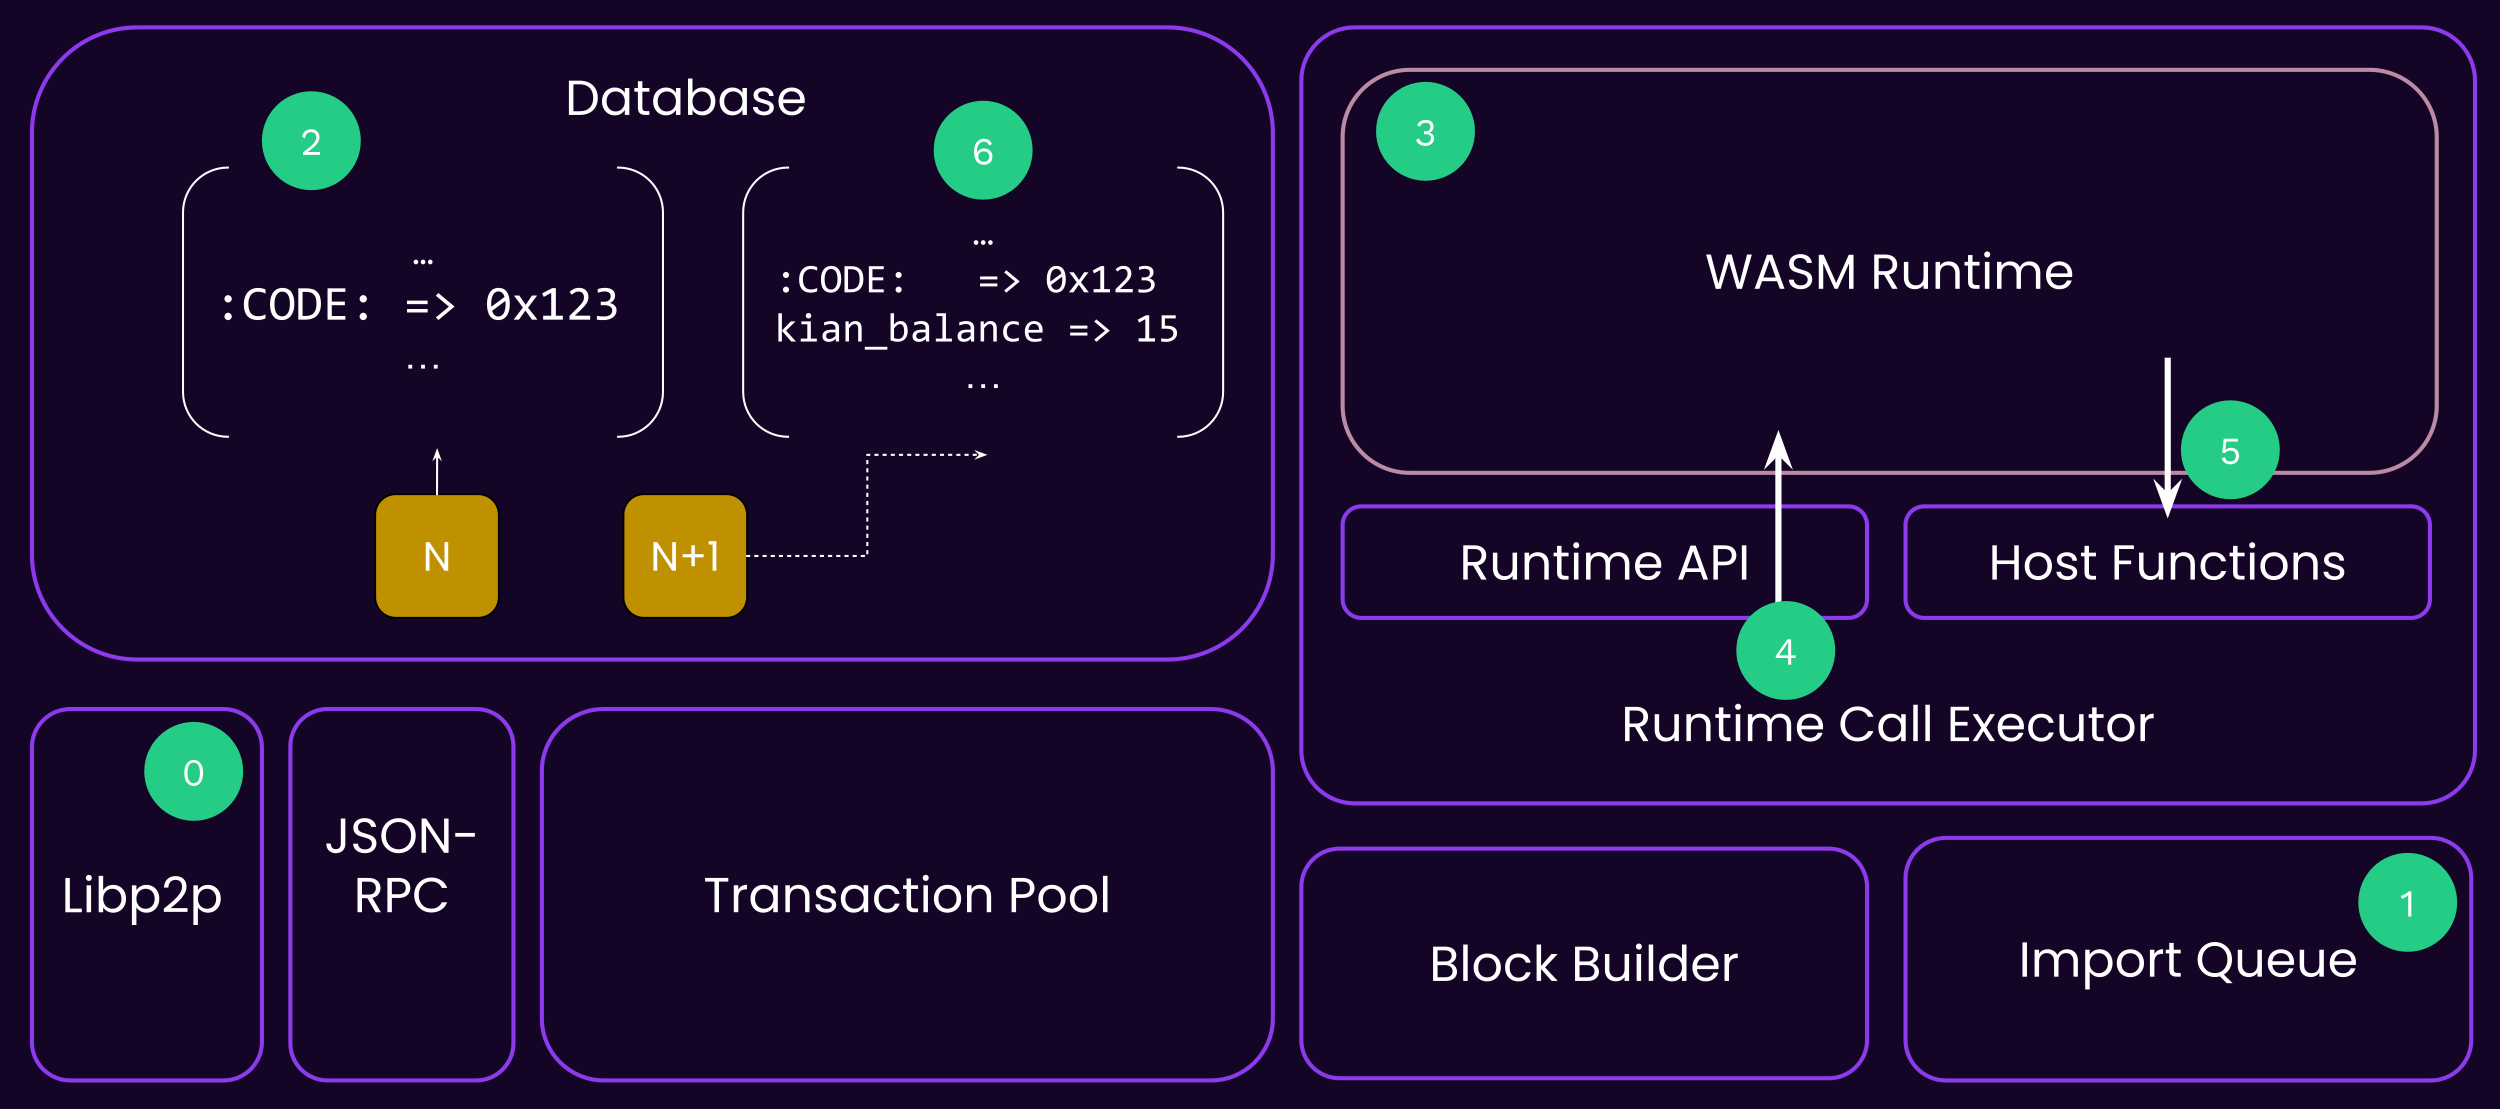 <svg version="1.1" viewBox="0.0 0.0 1220.567 541.417" fill="none" stroke="none" stroke-linecap="square" stroke-miterlimit="10" xmlns:xlink="http://www.w3.org/1999/xlink" xmlns="http://www.w3.org/2000/svg"><rect x="0.0" y="0.0" width="1220.567" height="541.417" fill="#333333" stroke="none"/><clipPath id="p.0"><path d="m0 0l1220.567 0l0 541.417l-1220.567 0l0 -541.417z" clip-rule="nonzero"/></clipPath><g clip-path="url(#p.0)"><path fill="#140526" d="m0 0l1220.567 0l0 541.417l-1220.567 0z" fill-rule="evenodd"/><path fill="#000000" fill-opacity="0.0" d="m15.585 364.903l0 0c0 -10.336 8.379 -18.714 18.714 -18.714l74.855 0l0 0c4.963 0 9.723 1.972 13.233 5.481c3.51 3.51 5.481 8.27 5.481 13.233l0 143.894c0 10.336 -8.379 18.714 -18.714 18.714l-74.855 0c-10.336 0 -18.714 -8.379 -18.714 -18.714z" fill-rule="evenodd"/><path stroke="#8d3aed" stroke-width="2.0" stroke-linejoin="round" stroke-linecap="butt" d="m15.585 364.903l0 0c0 -10.336 8.379 -18.714 18.714 -18.714l74.855 0l0 0c4.963 0 9.723 1.972 13.233 5.481c3.51 3.51 5.481 8.27 5.481 13.233l0 143.894c0 10.336 -8.379 18.714 -18.714 18.714l-74.855 0c-10.336 0 -18.714 -8.379 -18.714 -18.714z" fill-rule="evenodd"/><path fill="#ffffff" d="m34.098 443.609l5.859 0l0 1.781l-8.047 0l0 -16.734l2.188 0l0 14.953zm9.305 -13.5q-0.609 0 -1.047 -0.438q-0.438 -0.438 -0.438 -1.062q0 -0.625 0.438 -1.047q0.438 -0.438 1.047 -0.438q0.609 0 1.031 0.438q0.422 0.422 0.422 1.047q0 0.625 -0.422 1.062q-0.422 0.438 -1.031 0.438zm1.062 2.125l0 13.156l-2.188 0l0 -13.156l2.188 0zm5.904 2.453q0.672 -1.172 1.969 -1.922q1.297 -0.75 2.953 -0.75q1.781 0 3.188 0.844q1.422 0.844 2.234 2.375q0.812 1.516 0.812 3.531q0 2.0 -0.812 3.562q-0.812 1.547 -2.25 2.422q-1.422 0.859 -3.172 0.859q-1.703 0 -2.984 -0.734q-1.281 -0.75 -1.938 -1.906l0 2.422l-2.188 0l0 -17.766l2.188 0l0 7.062zm8.922 4.078q0 -1.484 -0.594 -2.578q-0.594 -1.109 -1.625 -1.688q-1.016 -0.578 -2.234 -0.578q-1.203 0 -2.234 0.594q-1.016 0.578 -1.625 1.703q-0.609 1.109 -0.609 2.578q0 1.484 0.609 2.609q0.609 1.109 1.625 1.703q1.031 0.578 2.234 0.578q1.219 0 2.234 -0.578q1.031 -0.594 1.625 -1.703q0.594 -1.125 0.594 -2.641zm7.302 -4.109q0.656 -1.125 1.938 -1.875q1.281 -0.766 2.984 -0.766q1.75 0 3.172 0.844q1.438 0.844 2.25 2.375q0.812 1.516 0.812 3.531q0 2.0 -0.812 3.562q-0.812 1.547 -2.25 2.422q-1.422 0.859 -3.172 0.859q-1.688 0 -2.969 -0.75q-1.281 -0.766 -1.953 -1.891l0 8.656l-2.188 0l0 -19.391l2.188 0l0 2.422zm8.922 4.109q0 -1.484 -0.594 -2.578q-0.594 -1.109 -1.625 -1.688q-1.016 -0.578 -2.234 -0.578q-1.203 0 -2.234 0.594q-1.016 0.578 -1.625 1.703q-0.609 1.109 -0.609 2.578q0 1.484 0.609 2.609q0.609 1.109 1.625 1.703q1.031 0.578 2.234 0.578q1.219 0 2.234 -0.578q1.031 -0.594 1.625 -1.703q0.594 -1.125 0.594 -2.641zm4.49 4.875q3.047 -2.453 4.781 -4.016q1.734 -1.578 2.922 -3.297q1.188 -1.719 1.188 -3.375q0 -1.547 -0.766 -2.453q-0.75 -0.906 -2.438 -0.906q-1.625 0 -2.531 1.031q-0.891 1.016 -0.969 2.719l-2.109 0q0.094 -2.688 1.625 -4.141q1.547 -1.469 3.969 -1.469q2.469 0 3.922 1.375q1.453 1.359 1.453 3.75q0 2.0 -1.188 3.891q-1.188 1.875 -2.703 3.312q-1.516 1.422 -3.859 3.312l8.25 0l0 1.828l-11.547 0l0 -1.562zm16.612 -8.984q0.656 -1.125 1.938 -1.875q1.281 -0.766 2.984 -0.766q1.75 0 3.172 0.844q1.438 0.844 2.25 2.375q0.812 1.516 0.812 3.531q0 2.0 -0.812 3.562q-0.812 1.547 -2.25 2.422q-1.422 0.859 -3.172 0.859q-1.688 0 -2.969 -0.75q-1.281 -0.766 -1.953 -1.891l0 8.656l-2.188 0l0 -19.391l2.188 0l0 2.422zm8.922 4.109q0 -1.484 -0.594 -2.578q-0.594 -1.109 -1.625 -1.688q-1.016 -0.578 -2.234 -0.578q-1.203 0 -2.234 0.594q-1.016 0.578 -1.625 1.703q-0.609 1.109 -0.609 2.578q0 1.484 0.609 2.609q0.609 1.109 1.625 1.703q1.031 0.578 2.234 0.578q1.219 0 2.234 -0.578q1.031 -0.594 1.625 -1.703q0.594 -1.125 0.594 -2.641z" fill-rule="nonzero"/><path fill="#000000" fill-opacity="0.0" d="m15.585 64.809l0 0c0 -28.409 23.03 -51.439 51.439 -51.439l502.98 0c13.643 0 26.726 5.419 36.373 15.066c9.647 9.647 15.066 22.731 15.066 36.373l0 205.751c0 28.409 -23.03 51.439 -51.439 51.439l-502.98 0l0 0c-28.409 0 -51.439 -23.03 -51.439 -51.439z" fill-rule="evenodd"/><path stroke="#8d3aed" stroke-width="2.0" stroke-linejoin="round" stroke-linecap="butt" d="m15.585 64.809l0 0c0 -28.409 23.03 -51.439 51.439 -51.439l502.98 0c13.643 0 26.726 5.419 36.373 15.066c9.647 9.647 15.066 22.731 15.066 36.373l0 205.751c0 28.409 -23.03 51.439 -51.439 51.439l-502.98 0l0 0c-28.409 0 -51.439 -23.03 -51.439 -51.439z" fill-rule="evenodd"/><path fill="#000000" fill-opacity="0.0" d="m264.559 376.394l0 0c0 -16.691 13.53 -30.221 30.221 -30.221l296.44 0c8.015 0 15.702 3.184 21.37 8.852c5.668 5.668 8.852 13.354 8.852 21.37l0 120.881c0 16.691 -13.53 30.221 -30.221 30.221l-296.44 0c-16.691 0 -30.221 -13.53 -30.221 -30.221z" fill-rule="evenodd"/><path stroke="#8d3aed" stroke-width="2.0" stroke-linejoin="round" stroke-linecap="butt" d="m264.559 376.394l0 0c0 -16.691 13.53 -30.221 30.221 -30.221l296.44 0c8.015 0 15.702 3.184 21.37 8.852c5.668 5.668 8.852 13.354 8.852 21.37l0 120.881c0 16.691 -13.53 30.221 -30.221 30.221l-296.44 0c-16.691 0 -30.221 -13.53 -30.221 -30.221z" fill-rule="evenodd"/><path fill="#ffffff" d="m355.577 428.64l0 1.781l-4.562 0l0 14.953l-2.172 0l0 -14.953l-4.594 0l0 -1.781l11.328 0zm4.875 5.719q0.578 -1.125 1.641 -1.75q1.078 -0.625 2.609 -0.625l0 2.25l-0.578 0q-3.672 0 -3.672 3.984l0 7.156l-2.188 0l0 -13.156l2.188 0l0 2.141zm5.952 4.391q0 -2.016 0.812 -3.531q0.812 -1.531 2.234 -2.375q1.438 -0.844 3.188 -0.844q1.734 0 3.0 0.75q1.281 0.75 1.906 1.875l0 -2.406l2.203 0l0 13.156l-2.203 0l0 -2.453q-0.656 1.156 -1.938 1.922q-1.281 0.75 -2.984 0.75q-1.75 0 -3.172 -0.859q-1.422 -0.875 -2.234 -2.422q-0.812 -1.562 -0.812 -3.562zm11.141 0.031q0 -1.5 -0.609 -2.594q-0.594 -1.109 -1.625 -1.688q-1.016 -0.594 -2.234 -0.594q-1.219 0 -2.234 0.578q-1.0 0.578 -1.609 1.688q-0.594 1.094 -0.594 2.578q0 1.516 0.594 2.641q0.609 1.109 1.609 1.703q1.016 0.578 2.234 0.578q1.219 0 2.234 -0.578q1.031 -0.594 1.625 -1.703q0.609 -1.125 0.609 -2.609zm12.302 -6.797q2.406 0 3.891 1.453q1.484 1.453 1.484 4.188l0 7.75l-2.156 0l0 -7.438q0 -1.969 -0.984 -3.016q-0.984 -1.047 -2.688 -1.047q-1.719 0 -2.75 1.078q-1.016 1.078 -1.016 3.156l0 7.266l-2.188 0l0 -13.156l2.188 0l0 1.875q0.656 -1.0 1.766 -1.547q1.109 -0.562 2.453 -0.562zm13.61 13.609q-1.516 0 -2.719 -0.516q-1.188 -0.516 -1.891 -1.438q-0.688 -0.922 -0.766 -2.125l2.266 0q0.094 0.984 0.922 1.609q0.828 0.625 2.172 0.625q1.25 0 1.969 -0.547q0.719 -0.562 0.719 -1.406q0 -0.859 -0.781 -1.281q-0.766 -0.422 -2.359 -0.828q-1.469 -0.391 -2.391 -0.781q-0.922 -0.391 -1.594 -1.172q-0.656 -0.781 -0.656 -2.062q0 -1.0 0.594 -1.844q0.609 -0.844 1.703 -1.328q1.109 -0.5 2.531 -0.5q2.188 0 3.531 1.109q1.344 1.109 1.438 3.031l-2.188 0q-0.078 -1.031 -0.828 -1.656q-0.75 -0.625 -2.031 -0.625q-1.172 0 -1.875 0.5q-0.688 0.5 -0.688 1.312q0 0.656 0.422 1.078q0.422 0.422 1.047 0.672q0.641 0.25 1.766 0.562q1.422 0.375 2.312 0.75q0.891 0.375 1.516 1.125q0.641 0.734 0.656 1.938q0 1.078 -0.594 1.953q-0.594 0.859 -1.688 1.359q-1.094 0.484 -2.516 0.484zm7.059 -6.844q0 -2.016 0.812 -3.531q0.812 -1.531 2.234 -2.375q1.438 -0.844 3.188 -0.844q1.734 0 3.0 0.75q1.281 0.75 1.906 1.875l0 -2.406l2.203 0l0 13.156l-2.203 0l0 -2.453q-0.656 1.156 -1.938 1.922q-1.281 0.75 -2.984 0.75q-1.75 0 -3.172 -0.859q-1.422 -0.875 -2.234 -2.422q-0.812 -1.562 -0.812 -3.562zm11.141 0.031q0 -1.5 -0.609 -2.594q-0.594 -1.109 -1.625 -1.688q-1.016 -0.594 -2.234 -0.594q-1.219 0 -2.234 0.578q-1.0 0.578 -1.609 1.688q-0.594 1.094 -0.594 2.578q0 1.516 0.594 2.641q0.609 1.109 1.609 1.703q1.016 0.578 2.234 0.578q1.219 0 2.234 -0.578q1.031 -0.594 1.625 -1.703q0.609 -1.125 0.609 -2.609zm5.083 0q0 -2.047 0.812 -3.562q0.812 -1.531 2.266 -2.375q1.453 -0.844 3.328 -0.844q2.422 0 4.0 1.188q1.578 1.172 2.078 3.266l-2.359 0q-0.328 -1.203 -1.312 -1.891q-0.969 -0.703 -2.406 -0.703q-1.875 0 -3.031 1.281q-1.141 1.281 -1.141 3.641q0 2.375 1.141 3.672q1.156 1.297 3.031 1.297q1.438 0 2.391 -0.672q0.969 -0.672 1.328 -1.922l2.359 0q-0.531 2.016 -2.125 3.234q-1.578 1.203 -3.953 1.203q-1.875 0 -3.328 -0.844q-1.453 -0.844 -2.266 -2.375q-0.812 -1.531 -0.812 -3.594zm18.052 -4.766l0 7.766q0 0.953 0.406 1.359q0.406 0.391 1.422 0.391l1.594 0l0 1.844l-1.969 0q-1.812 0 -2.734 -0.844q-0.906 -0.844 -0.906 -2.75l0 -7.766l-1.703 0l0 -1.797l1.703 0l0 -3.312l2.188 0l0 3.312l3.422 0l0 1.797l-3.422 0zm7.189 -3.922q-0.609 0 -1.047 -0.438q-0.438 -0.438 -0.438 -1.062q0 -0.625 0.438 -1.047q0.438 -0.438 1.047 -0.438q0.609 0 1.031 0.438q0.422 0.422 0.422 1.047q0 0.625 -0.422 1.062q-0.422 0.438 -1.031 0.438zm1.062 2.125l0 13.156l-2.188 0l0 -13.156l2.188 0zm9.451 13.375q-1.844 0 -3.344 -0.844q-1.5 -0.844 -2.359 -2.391q-0.844 -1.547 -0.844 -3.578q0 -2.016 0.875 -3.562q0.875 -1.562 2.391 -2.391q1.516 -0.828 3.391 -0.828q1.859 0 3.375 0.828q1.516 0.828 2.391 2.375q0.875 1.531 0.875 3.578q0 2.031 -0.906 3.578q-0.891 1.547 -2.438 2.391q-1.531 0.844 -3.406 0.844zm0 -1.922q1.188 0 2.219 -0.547q1.031 -0.562 1.656 -1.656q0.641 -1.109 0.641 -2.688q0 -1.594 -0.625 -2.688q-0.625 -1.109 -1.641 -1.641q-1.0 -0.547 -2.172 -0.547q-1.203 0 -2.203 0.547q-0.984 0.531 -1.594 1.641q-0.594 1.094 -0.594 2.688q0 1.609 0.578 2.719q0.594 1.094 1.578 1.641q0.984 0.531 2.156 0.531zm16.032 -11.688q2.406 0 3.891 1.453q1.484 1.453 1.484 4.188l0 7.75l-2.156 0l0 -7.438q0 -1.969 -0.984 -3.016q-0.984 -1.047 -2.688 -1.047q-1.719 0 -2.75 1.078q-1.016 1.078 -1.016 3.156l0 7.266l-2.188 0l0 -13.156l2.188 0l0 1.875q0.656 -1.0 1.766 -1.547q1.109 -0.562 2.453 -0.562zm26.549 1.562q0 2.078 -1.438 3.469q-1.422 1.375 -4.344 1.375l-3.219 0l0 6.984l-2.188 0l0 -16.734l5.406 0q2.828 0 4.297 1.375q1.484 1.375 1.484 3.531zm-5.781 3.047q1.828 0 2.688 -0.797q0.859 -0.797 0.859 -2.25q0 -3.094 -3.547 -3.094l-3.219 0l0 6.141l3.219 0zm14.224 9.0q-1.844 0 -3.344 -0.844q-1.5 -0.844 -2.359 -2.391q-0.844 -1.547 -0.844 -3.578q0 -2.016 0.875 -3.562q0.875 -1.562 2.391 -2.391q1.516 -0.828 3.391 -0.828q1.859 0 3.375 0.828q1.516 0.828 2.391 2.375q0.875 1.531 0.875 3.578q0 2.031 -0.906 3.578q-0.891 1.547 -2.438 2.391q-1.531 0.844 -3.406 0.844zm0 -1.922q1.188 0 2.219 -0.547q1.031 -0.562 1.656 -1.656q0.641 -1.109 0.641 -2.688q0 -1.594 -0.625 -2.688q-0.625 -1.109 -1.641 -1.641q-1.0 -0.547 -2.172 -0.547q-1.203 0 -2.203 0.547q-0.984 0.531 -1.594 1.641q-0.594 1.094 -0.594 2.688q0 1.609 0.578 2.719q0.594 1.094 1.578 1.641q0.984 0.531 2.156 0.531zm15.36 1.922q-1.844 0 -3.344 -0.844q-1.5 -0.844 -2.359 -2.391q-0.844 -1.547 -0.844 -3.578q0 -2.016 0.875 -3.562q0.875 -1.562 2.391 -2.391q1.516 -0.828 3.391 -0.828q1.859 0 3.375 0.828q1.516 0.828 2.391 2.375q0.875 1.531 0.875 3.578q0 2.031 -0.906 3.578q-0.891 1.547 -2.438 2.391q-1.531 0.844 -3.406 0.844zm0 -1.922q1.188 0 2.219 -0.547q1.031 -0.562 1.656 -1.656q0.641 -1.109 0.641 -2.688q0 -1.594 -0.625 -2.688q-0.625 -1.109 -1.641 -1.641q-1.0 -0.547 -2.172 -0.547q-1.203 0 -2.203 0.547q-0.984 0.531 -1.594 1.641q-0.594 1.094 -0.594 2.688q0 1.609 0.578 2.719q0.594 1.094 1.578 1.641q0.984 0.531 2.156 0.531zm11.813 -16.062l0 17.766l-2.188 0l0 -17.766l2.188 0z" fill-rule="nonzero"/><path fill="#000000" fill-opacity="0.0" d="m635.336 433.011l0 0c0 -10.318 8.365 -18.683 18.683 -18.683l238.855 0c4.955 0 9.707 1.968 13.211 5.472c3.504 3.504 5.472 8.256 5.472 13.211l0 74.729c0 10.318 -8.365 18.683 -18.683 18.683l-238.855 0l0 0c-10.318 0 -18.683 -8.365 -18.683 -18.683z" fill-rule="evenodd"/><path stroke="#8d3aed" stroke-width="2.0" stroke-linejoin="round" stroke-linecap="butt" d="m635.336 433.011l0 0c0 -10.318 8.365 -18.683 18.683 -18.683l238.855 0c4.955 0 9.707 1.968 13.211 5.472c3.504 3.504 5.472 8.256 5.472 13.211l0 74.729c0 10.318 -8.365 18.683 -18.683 18.683l-238.855 0l0 0c-10.318 0 -18.683 -8.365 -18.683 -18.683z" fill-rule="evenodd"/><path fill="#ffffff" d="m708.041 470.306q0.922 0.141 1.672 0.75q0.75 0.594 1.188 1.484q0.453 0.875 0.453 1.891q0 1.266 -0.656 2.297q-0.641 1.016 -1.875 1.609q-1.234 0.578 -2.906 0.578l-6.25 0l0 -16.734l6.0 0q1.703 0 2.906 0.578q1.203 0.562 1.797 1.516q0.609 0.953 0.609 2.156q0 1.5 -0.812 2.469q-0.797 0.969 -2.125 1.406zm-6.188 -0.891l3.672 0q1.531 0 2.375 -0.719q0.844 -0.719 0.844 -2.0q0 -1.266 -0.844 -1.984q-0.844 -0.719 -2.422 -0.719l-3.625 0l0 5.422zm3.859 7.703q1.641 0 2.547 -0.766q0.922 -0.781 0.922 -2.141q0 -1.391 -0.969 -2.188q-0.953 -0.812 -2.562 -0.812l-3.797 0l0 5.906l3.859 0zm10.853 -15.969l0 17.766l-2.188 0l0 -17.766l2.188 0zm9.451 17.984q-1.844 0 -3.344 -0.844q-1.5 -0.844 -2.359 -2.391q-0.844 -1.547 -0.844 -3.578q0 -2.016 0.875 -3.562q0.875 -1.562 2.391 -2.391q1.516 -0.828 3.391 -0.828q1.859 0 3.375 0.828q1.516 0.828 2.391 2.375q0.875 1.531 0.875 3.578q0 2.031 -0.906 3.578q-0.891 1.547 -2.438 2.391q-1.531 0.844 -3.406 0.844zm0 -1.922q1.188 0 2.219 -0.547q1.031 -0.562 1.656 -1.656q0.641 -1.109 0.641 -2.688q0 -1.594 -0.625 -2.688q-0.625 -1.109 -1.641 -1.641q-1.0 -0.547 -2.172 -0.547q-1.203 0 -2.203 0.547q-0.984 0.531 -1.594 1.641q-0.594 1.094 -0.594 2.688q0 1.609 0.578 2.719q0.594 1.094 1.578 1.641q0.984 0.531 2.156 0.531zm8.813 -4.891q0 -2.047 0.812 -3.562q0.812 -1.531 2.266 -2.375q1.453 -0.844 3.328 -0.844q2.422 0 4.0 1.188q1.578 1.172 2.078 3.266l-2.359 0q-0.328 -1.203 -1.312 -1.891q-0.969 -0.703 -2.406 -0.703q-1.875 0 -3.031 1.281q-1.141 1.281 -1.141 3.641q0 2.375 1.141 3.672q1.156 1.297 3.031 1.297q1.438 0 2.391 -0.672q0.969 -0.672 1.328 -1.922l2.359 0q-0.531 2.016 -2.125 3.234q-1.578 1.203 -3.953 1.203q-1.875 0 -3.328 -0.844q-1.453 -0.844 -2.266 -2.375q-0.812 -1.531 -0.812 -3.594zm22.724 6.594l-5.156 -5.812l0 5.812l-2.188 0l0 -17.766l2.188 0l0 10.453l5.062 -5.844l3.047 0l-6.188 6.562l6.219 6.594l-2.984 0zm19.799 -8.609q0.922 0.141 1.672 0.75q0.75 0.594 1.188 1.484q0.453 0.875 0.453 1.891q0 1.266 -0.656 2.297q-0.641 1.016 -1.875 1.609q-1.234 0.578 -2.906 0.578l-6.25 0l0 -16.734l6.0 0q1.703 0 2.906 0.578q1.203 0.562 1.797 1.516q0.609 0.953 0.609 2.156q0 1.5 -0.812 2.469q-0.797 0.969 -2.125 1.406zm-6.188 -0.891l3.672 0q1.531 0 2.375 -0.719q0.844 -0.719 0.844 -2.0q0 -1.266 -0.844 -1.984q-0.844 -0.719 -2.422 -0.719l-3.625 0l0 5.422zm3.859 7.703q1.641 0 2.547 -0.766q0.922 -0.781 0.922 -2.141q0 -1.391 -0.969 -2.188q-0.953 -0.812 -2.562 -0.812l-3.797 0l0 5.906l3.859 0zm20.337 -11.359l0 13.156l-2.188 0l0 -1.938q-0.625 1.0 -1.75 1.562q-1.109 0.562 -2.453 0.562q-1.531 0 -2.766 -0.625q-1.219 -0.641 -1.922 -1.906q-0.703 -1.281 -0.703 -3.109l0 -7.703l2.156 0l0 7.422q0 1.938 0.984 2.984q0.984 1.047 2.688 1.047q1.75 0 2.75 -1.078q1.016 -1.078 1.016 -3.141l0 -7.234l2.188 0zm4.813 -2.125q-0.609 0 -1.047 -0.438q-0.438 -0.438 -0.438 -1.062q0 -0.625 0.438 -1.047q0.438 -0.438 1.047 -0.438q0.609 0 1.031 0.438q0.422 0.422 0.422 1.047q0 0.625 -0.422 1.062q-0.422 0.438 -1.031 0.438zm1.062 2.125l0 13.156l-2.188 0l0 -13.156l2.188 0zm5.904 -4.609l0 17.766l-2.188 0l0 -17.766l2.188 0zm2.904 11.141q0 -2.016 0.812 -3.531q0.812 -1.531 2.234 -2.375q1.438 -0.844 3.219 -0.844q1.531 0 2.844 0.719q1.328 0.703 2.031 1.859l0 -6.969l2.203 0l0 17.766l-2.203 0l0 -2.469q-0.656 1.172 -1.938 1.938q-1.266 0.75 -2.969 0.75q-1.75 0 -3.188 -0.859q-1.422 -0.875 -2.234 -2.422q-0.812 -1.562 -0.812 -3.562zm11.141 0.031q0 -1.5 -0.609 -2.594q-0.594 -1.109 -1.625 -1.688q-1.016 -0.594 -2.234 -0.594q-1.219 0 -2.234 0.578q-1.0 0.578 -1.609 1.688q-0.594 1.094 -0.594 2.578q0 1.516 0.594 2.641q0.609 1.109 1.609 1.703q1.016 0.578 2.234 0.578q1.219 0 2.234 -0.578q1.031 -0.594 1.625 -1.703q0.609 -1.125 0.609 -2.609zm17.896 -0.484q0 0.625 -0.062 1.312l-10.516 0q0.125 1.953 1.328 3.047q1.219 1.094 2.938 1.094q1.422 0 2.359 -0.656q0.953 -0.672 1.344 -1.781l2.344 0q-0.516 1.906 -2.109 3.094q-1.578 1.188 -3.938 1.188q-1.875 0 -3.344 -0.844q-1.469 -0.844 -2.312 -2.391q-0.844 -1.547 -0.844 -3.578q0 -2.047 0.812 -3.578q0.812 -1.547 2.281 -2.375q1.484 -0.828 3.406 -0.828q1.875 0 3.312 0.828q1.438 0.812 2.219 2.25q0.781 1.422 0.781 3.219zm-2.25 -0.453q0 -1.25 -0.562 -2.141q-0.547 -0.906 -1.5 -1.375q-0.938 -0.469 -2.094 -0.469q-1.656 0 -2.828 1.062q-1.156 1.047 -1.328 2.922l8.312 0zm7.317 -3.484q0.578 -1.125 1.641 -1.75q1.078 -0.625 2.609 -0.625l0 2.25l-0.578 0q-3.672 0 -3.672 3.984l0 7.156l-2.188 0l0 -13.156l2.188 0l0 2.141z" fill-rule="nonzero"/><path fill="#000000" fill-opacity="0.0" d="m635.336 39.417l0 0c0 -14.385 11.662 -26.047 26.047 -26.047l520.945 0c6.908 0 13.533 2.744 18.418 7.629c4.885 4.885 7.629 11.51 7.629 18.418l0 326.772c0 14.385 -11.662 26.047 -26.047 26.047l-520.945 0c-14.385 0 -26.047 -11.662 -26.047 -26.047z" fill-rule="evenodd"/><path stroke="#8d3aed" stroke-width="2.0" stroke-linejoin="round" stroke-linecap="butt" d="m635.336 39.417l0 0c0 -14.385 11.662 -26.047 26.047 -26.047l520.945 0c6.908 0 13.533 2.744 18.418 7.629c4.885 4.885 7.629 11.51 7.629 18.418l0 326.772c0 14.385 -11.662 26.047 -26.047 26.047l-520.945 0c-14.385 0 -26.047 -11.662 -26.047 -26.047z" fill-rule="evenodd"/><path fill="#000000" fill-opacity="0.0" d="m921.855 102.749l0 0l0 25.992l0 0l0 -25.992z" fill-rule="nonzero"/><path fill="#000000" fill-opacity="0.0" d="m921.855 123.749l0 0l0 25.992l0 0l0 -25.992z" fill-rule="nonzero"/><path fill="#000000" fill-opacity="0.0" d="m921.855 144.749l0 0l0 25.992l0 0l0 -25.992z" fill-rule="nonzero"/><path fill="#000000" fill-opacity="0.0" d="m921.855 165.749l0 0l0 25.992l0 0l0 -25.992z" fill-rule="nonzero"/><path fill="#000000" fill-opacity="0.0" d="m921.855 186.749l0 0l0 25.992l0 0l0 -25.992z" fill-rule="nonzero"/><path fill="#000000" fill-opacity="0.0" d="m921.855 207.749l0 0l0 25.992l0 0l0 -25.992z" fill-rule="nonzero"/><path fill="#000000" fill-opacity="0.0" d="m921.855 228.749l0 0l0 25.992l0 0l0 -25.992z" fill-rule="nonzero"/><path fill="#000000" fill-opacity="0.0" d="m921.855 249.749l0 0l0 25.992l0 0l0 -25.992z" fill-rule="nonzero"/><path fill="#000000" fill-opacity="0.0" d="m921.855 270.143l0 0l0 36l0 0l0 -36z" fill-rule="nonzero"/><path fill="#000000" fill-opacity="0.0" d="m655.509 66.883l0 0c0 -18.111 14.682 -32.793 32.793 -32.793l468.587 0c8.697 0 17.038 3.455 23.188 9.605c6.15 6.15 9.605 14.491 9.605 23.188l0 131.169c0 18.111 -14.682 32.793 -32.793 32.793l-468.587 0c-18.111 0 -32.793 -14.682 -32.793 -32.793z" fill-rule="evenodd"/><path stroke="#bb8ba6" stroke-width="2.0" stroke-linejoin="round" stroke-linecap="butt" d="m655.509 66.883l0 0c0 -18.111 14.682 -32.793 32.793 -32.793l468.587 0c8.697 0 17.038 3.455 23.188 9.605c6.15 6.15 9.605 14.491 9.605 23.188l0 131.169c0 18.111 -14.682 32.793 -32.793 32.793l-468.587 0c-18.111 0 -32.793 -14.682 -32.793 -32.793z" fill-rule="evenodd"/><path fill="#ffffff" d="m855.315 124.273l-4.844 16.734l-2.453 0l-3.891 -13.469l-4.031 13.469l-2.422 0.031l-4.688 -16.766l2.328 0l3.656 14.188l4.031 -14.188l2.453 0l3.828 14.141l3.672 -14.141l2.359 0zm12.283 13.016l-7.297 0l-1.344 3.719l-2.297 0l6.047 -16.625l2.516 0l6.031 16.625l-2.312 0l-1.344 -3.719zm-0.625 -1.781l-3.016 -8.438l-3.031 8.438l6.047 0zm12.223 5.672q-1.656 0 -2.969 -0.594q-1.312 -0.594 -2.062 -1.625q-0.734 -1.047 -0.75 -2.422l2.328 0q0.109 1.188 0.953 1.984q0.859 0.797 2.5 0.797q1.562 0 2.453 -0.766q0.906 -0.781 0.906 -2.016q0 -0.953 -0.531 -1.547q-0.531 -0.609 -1.328 -0.922q-0.781 -0.312 -2.125 -0.672q-1.656 -0.438 -2.656 -0.859q-1.0 -0.438 -1.703 -1.359q-0.703 -0.922 -0.703 -2.484q0 -1.375 0.688 -2.422q0.703 -1.062 1.953 -1.625q1.266 -0.578 2.906 -0.578q2.344 0 3.844 1.172q1.5 1.172 1.688 3.125l-2.391 0q-0.125 -0.969 -1.016 -1.703q-0.891 -0.734 -2.344 -0.734q-1.375 0 -2.234 0.719q-0.859 0.703 -0.859 1.969q0 0.922 0.516 1.5q0.516 0.578 1.266 0.875q0.75 0.297 2.125 0.672q1.656 0.469 2.656 0.922q1.016 0.438 1.734 1.359q0.719 0.922 0.719 2.5q0 1.219 -0.656 2.312q-0.641 1.078 -1.922 1.75q-1.266 0.672 -2.984 0.672zm25.744 -16.781l0 16.609l-2.188 0l0 -12.391l-5.516 12.391l-1.531 0l-5.547 -12.406l0 12.406l-2.188 0l0 -16.609l2.359 0l6.141 13.734l6.141 -13.734l2.328 0zm18.916 16.609l-3.984 -6.844l-2.641 0l0 6.844l-2.188 0l0 -16.734l5.406 0q1.891 0 3.203 0.656q1.312 0.641 1.953 1.75q0.656 1.109 0.656 2.516q0 1.734 -1.0 3.062q-1.0 1.312 -2.984 1.734l4.188 7.016l-2.609 0zm-6.625 -8.594l3.219 0q1.781 0 2.656 -0.875q0.891 -0.875 0.891 -2.344q0 -1.484 -0.875 -2.297q-0.875 -0.812 -2.672 -0.812l-3.219 0l0 6.328zm24.076 -4.563l0 13.156l-2.188 0l0 -1.938q-0.625 1.0 -1.75 1.562q-1.109 0.562 -2.453 0.562q-1.531 0 -2.766 -0.625q-1.219 -0.641 -1.922 -1.906q-0.703 -1.281 -0.703 -3.109l0 -7.703l2.156 0l0 7.422q0 1.938 0.984 2.984q0.984 1.047 2.688 1.047q1.75 0 2.75 -1.078q1.016 -1.078 1.016 -3.141l0 -7.234l2.188 0zm10.094 -0.234q2.406 0 3.891 1.453q1.484 1.453 1.484 4.188l0 7.75l-2.156 0l0 -7.438q0 -1.969 -0.984 -3.016q-0.984 -1.047 -2.688 -1.047q-1.719 0 -2.75 1.078q-1.016 1.078 -1.016 3.156l0 7.266l-2.188 0l0 -13.156l2.188 0l0 1.875q0.656 -1.0 1.766 -1.547q1.109 -0.563 2.453 -0.563zm11.626 2.031l0 7.766q0 0.953 0.406 1.359q0.406 0.391 1.422 0.391l1.594 0l0 1.844l-1.969 0q-1.812 0 -2.734 -0.844q-0.906 -0.844 -0.906 -2.75l0 -7.766l-1.703 0l0 -1.797l1.703 0l0 -3.312l2.188 0l0 3.312l3.422 0l0 1.797l-3.422 0zm7.189 -3.922q-0.609 0 -1.047 -0.438q-0.438 -0.438 -0.438 -1.062q0 -0.625 0.438 -1.047q0.438 -0.438 1.047 -0.438q0.609 0 1.031 0.438q0.422 0.422 0.422 1.047q0 0.625 -0.422 1.062q-0.422 0.438 -1.031 0.438zm1.062 2.125l0 13.156l-2.188 0l0 -13.156l2.188 0zm19.529 -0.234q1.547 0 2.734 0.641q1.203 0.625 1.891 1.906q0.703 1.266 0.703 3.094l0 7.75l-2.156 0l0 -7.438q0 -1.969 -0.969 -3.016q-0.969 -1.047 -2.625 -1.047q-1.703 0 -2.719 1.094q-1.0 1.094 -1.0 3.156l0 7.25l-2.156 0l0 -7.438q0 -1.969 -0.984 -3.016q-0.969 -1.047 -2.625 -1.047q-1.703 0 -2.719 1.094q-1.0 1.094 -1.0 3.156l0 7.25l-2.188 0l0 -13.156l2.188 0l0 1.906q0.656 -1.031 1.734 -1.578q1.094 -0.563 2.422 -0.563q1.656 0 2.922 0.75q1.281 0.734 1.906 2.172q0.547 -1.391 1.812 -2.156q1.281 -0.766 2.828 -0.766zm20.907 6.313q0 0.625 -0.062 1.312l-10.516 0q0.125 1.953 1.328 3.047q1.219 1.094 2.938 1.094q1.422 0 2.359 -0.656q0.953 -0.672 1.344 -1.781l2.344 0q-0.516 1.906 -2.109 3.094q-1.578 1.188 -3.938 1.188q-1.875 0 -3.344 -0.844q-1.469 -0.844 -2.312 -2.391q-0.844 -1.547 -0.844 -3.578q0 -2.047 0.812 -3.578q0.812 -1.547 2.281 -2.375q1.484 -0.828 3.406 -0.828q1.875 0 3.312 0.828q1.438 0.812 2.219 2.25q0.781 1.422 0.781 3.219zm-2.25 -0.453q0 -1.25 -0.562 -2.141q-0.547 -0.906 -1.5 -1.375q-0.938 -0.469 -2.094 -0.469q-1.656 0 -2.828 1.062q-1.156 1.047 -1.328 2.922l8.312 0z" fill-rule="nonzero"/><path fill="#000000" fill-opacity="0.0" d="m655.509 256.295l0 0c0 -5.013 4.064 -9.076 9.076 -9.076l237.879 0c2.407 0 4.716 0.956 6.418 2.658c1.702 1.702 2.658 4.011 2.658 6.418l0 36.304c0 5.013 -4.064 9.076 -9.076 9.076l-237.879 0c-5.013 0 -9.076 -4.064 -9.076 -9.076z" fill-rule="evenodd"/><path stroke="#8d3aed" stroke-width="2.0" stroke-linejoin="round" stroke-linecap="butt" d="m655.509 256.295l0 0c0 -5.013 4.064 -9.076 9.076 -9.076l237.879 0c2.407 0 4.716 0.956 6.418 2.658c1.702 1.702 2.658 4.011 2.658 6.418l0 36.304c0 5.013 -4.064 9.076 -9.076 9.076l-237.879 0c-5.013 0 -9.076 -4.064 -9.076 -9.076z" fill-rule="evenodd"/><path fill="#ffffff" d="m723.213 282.987l-3.984 -6.844l-2.641 0l0 6.844l-2.188 0l0 -16.734l5.406 0q1.891 0 3.203 0.656q1.312 0.641 1.953 1.75q0.656 1.109 0.656 2.516q0 1.734 -1.0 3.062q-1.0 1.312 -2.984 1.734l4.188 7.016l-2.609 0zm-6.625 -8.594l3.219 0q1.781 0 2.656 -0.875q0.891 -0.875 0.891 -2.344q0 -1.484 -0.875 -2.297q-0.875 -0.812 -2.672 -0.812l-3.219 0l0 6.328zm24.076 -4.562l0 13.156l-2.188 0l0 -1.938q-0.625 1.0 -1.75 1.562q-1.109 0.562 -2.453 0.562q-1.531 0 -2.766 -0.625q-1.219 -0.641 -1.922 -1.906q-0.703 -1.281 -0.703 -3.109l0 -7.703l2.156 0l0 7.422q0 1.938 0.984 2.984q0.984 1.047 2.688 1.047q1.75 0 2.75 -1.078q1.016 -1.078 1.016 -3.141l0 -7.234l2.188 0zm10.094 -0.234q2.406 0 3.891 1.453q1.484 1.453 1.484 4.188l0 7.75l-2.156 0l0 -7.438q0 -1.969 -0.984 -3.016q-0.984 -1.047 -2.688 -1.047q-1.719 0 -2.75 1.078q-1.016 1.078 -1.016 3.156l0 7.266l-2.188 0l0 -13.156l2.188 0l0 1.875q0.656 -1.0 1.766 -1.547q1.109 -0.562 2.453 -0.562zm11.626 2.031l0 7.766q0 0.953 0.406 1.359q0.406 0.391 1.422 0.391l1.594 0l0 1.844l-1.969 0q-1.812 0 -2.734 -0.844q-0.906 -0.844 -0.906 -2.75l0 -7.766l-1.703 0l0 -1.797l1.703 0l0 -3.312l2.188 0l0 3.312l3.422 0l0 1.797l-3.422 0zm7.189 -3.922q-0.609 0 -1.047 -0.438q-0.438 -0.438 -0.438 -1.062q0 -0.625 0.438 -1.047q0.438 -0.438 1.047 -0.438q0.609 0 1.031 0.438q0.422 0.422 0.422 1.047q0 0.625 -0.422 1.062q-0.422 0.438 -1.031 0.438zm1.062 2.125l0 13.156l-2.188 0l0 -13.156l2.188 0zm19.529 -0.234q1.547 0 2.734 0.641q1.203 0.625 1.891 1.906q0.703 1.266 0.703 3.094l0 7.75l-2.156 0l0 -7.438q0 -1.969 -0.969 -3.016q-0.969 -1.047 -2.625 -1.047q-1.703 0 -2.719 1.094q-1.0 1.094 -1.0 3.156l0 7.25l-2.156 0l0 -7.438q0 -1.969 -0.984 -3.016q-0.969 -1.047 -2.625 -1.047q-1.703 0 -2.719 1.094q-1.0 1.094 -1.0 3.156l0 7.25l-2.188 0l0 -13.156l2.188 0l0 1.906q0.656 -1.031 1.734 -1.578q1.094 -0.562 2.422 -0.562q1.656 0 2.922 0.75q1.281 0.734 1.906 2.172q0.547 -1.391 1.812 -2.156q1.281 -0.766 2.828 -0.766zm20.907 6.312q0 0.625 -0.062 1.312l-10.516 0q0.125 1.953 1.328 3.047q1.219 1.094 2.938 1.094q1.422 0 2.359 -0.656q0.953 -0.672 1.344 -1.781l2.344 0q-0.516 1.906 -2.109 3.094q-1.578 1.188 -3.938 1.188q-1.875 0 -3.344 -0.844q-1.469 -0.844 -2.312 -2.391q-0.844 -1.547 -0.844 -3.578q0 -2.047 0.812 -3.578q0.812 -1.547 2.281 -2.375q1.484 -0.828 3.406 -0.828q1.875 0 3.312 0.828q1.438 0.812 2.219 2.25q0.781 1.422 0.781 3.219zm-2.25 -0.453q0 -1.25 -0.562 -2.141q-0.547 -0.906 -1.5 -1.375q-0.938 -0.469 -2.094 -0.469q-1.656 0 -2.828 1.062q-1.156 1.047 -1.328 2.922l8.312 0zm21.429 3.812l-7.297 0l-1.344 3.719l-2.297 0l6.047 -16.625l2.516 0l6.031 16.625l-2.312 0l-1.344 -3.719zm-0.625 -1.781l-3.016 -8.438l-3.031 8.438l6.047 0zm18.098 -6.328q0 2.078 -1.438 3.469q-1.422 1.375 -4.344 1.375l-3.219 0l0 6.984l-2.188 0l0 -16.734l5.406 0q2.828 0 4.297 1.375q1.484 1.375 1.484 3.531zm-5.781 3.047q1.828 0 2.688 -0.797q0.859 -0.797 0.859 -2.25q0 -3.094 -3.547 -3.094l-3.219 0l0 6.141l3.219 0zm10.677 -7.953l0 16.734l-2.188 0l0 -16.734l2.188 0z" fill-rule="nonzero"/><path fill="#000000" fill-opacity="0.0" d="m657.365 335.142l0 0c0 -5.013 4.064 -9.076 9.076 -9.076l510.824 0c2.407 0 4.716 0.956 6.418 2.658c1.702 1.702 2.658 4.011 2.658 6.418l0 36.304c0 5.013 -4.064 9.076 -9.076 9.076l-510.824 0c-5.013 0 -9.076 -4.064 -9.076 -9.076z" fill-rule="evenodd"/><path fill="#ffffff" d="m802.214 361.834l-3.984 -6.844l-2.641 0l0 6.844l-2.188 0l0 -16.734l5.406 0q1.891 0 3.203 0.656q1.312 0.641 1.953 1.75q0.656 1.109 0.656 2.516q0 1.734 -1.0 3.062q-1.0 1.312 -2.984 1.734l4.188 7.016l-2.609 0zm-6.625 -8.594l3.219 0q1.781 0 2.656 -0.875q0.891 -0.875 0.891 -2.344q0 -1.484 -0.875 -2.297q-0.875 -0.812 -2.672 -0.812l-3.219 0l0 6.328zm24.076 -4.562l0 13.156l-2.188 0l0 -1.938q-0.625 1.0 -1.75 1.562q-1.109 0.562 -2.453 0.562q-1.531 0 -2.766 -0.625q-1.219 -0.641 -1.922 -1.906q-0.703 -1.281 -0.703 -3.109l0 -7.703l2.156 0l0 7.422q0 1.938 0.984 2.984q0.984 1.047 2.688 1.047q1.75 0 2.75 -1.078q1.016 -1.078 1.016 -3.141l0 -7.234l2.188 0zm10.094 -0.234q2.406 0 3.891 1.453q1.484 1.453 1.484 4.188l0 7.75l-2.156 0l0 -7.438q0 -1.969 -0.984 -3.016q-0.984 -1.047 -2.688 -1.047q-1.719 0 -2.75 1.078q-1.016 1.078 -1.016 3.156l0 7.266l-2.188 0l0 -13.156l2.188 0l0 1.875q0.656 -1.0 1.766 -1.547q1.109 -0.562 2.453 -0.562zm11.626 2.031l0 7.766q0 0.953 0.406 1.359q0.406 0.391 1.422 0.391l1.594 0l0 1.844l-1.969 0q-1.812 0 -2.734 -0.844q-0.906 -0.844 -0.906 -2.75l0 -7.766l-1.703 0l0 -1.797l1.703 0l0 -3.312l2.188 0l0 3.312l3.422 0l0 1.797l-3.422 0zm7.189 -3.922q-0.609 0 -1.047 -0.438q-0.438 -0.438 -0.438 -1.062q0 -0.625 0.438 -1.047q0.438 -0.438 1.047 -0.438q0.609 0 1.031 0.438q0.422 0.422 0.422 1.047q0 0.625 -0.422 1.062q-0.422 0.438 -1.031 0.438zm1.062 2.125l0 13.156l-2.188 0l0 -13.156l2.188 0zm19.529 -0.234q1.547 0 2.734 0.641q1.203 0.625 1.891 1.906q0.703 1.266 0.703 3.094l0 7.75l-2.156 0l0 -7.438q0 -1.969 -0.969 -3.016q-0.969 -1.047 -2.625 -1.047q-1.703 0 -2.719 1.094q-1.0 1.094 -1.0 3.156l0 7.25l-2.156 0l0 -7.438q0 -1.969 -0.984 -3.016q-0.969 -1.047 -2.625 -1.047q-1.703 0 -2.719 1.094q-1.0 1.094 -1.0 3.156l0 7.25l-2.188 0l0 -13.156l2.188 0l0 1.906q0.656 -1.031 1.734 -1.578q1.094 -0.562 2.422 -0.562q1.656 0 2.922 0.75q1.281 0.734 1.906 2.172q0.547 -1.391 1.812 -2.156q1.281 -0.766 2.828 -0.766zm20.907 6.312q0 0.625 -0.062 1.312l-10.516 0q0.125 1.953 1.328 3.047q1.219 1.094 2.938 1.094q1.422 0 2.359 -0.656q0.953 -0.672 1.344 -1.781l2.344 0q-0.516 1.906 -2.109 3.094q-1.578 1.188 -3.938 1.188q-1.875 0 -3.344 -0.844q-1.469 -0.844 -2.312 -2.391q-0.844 -1.547 -0.844 -3.578q0 -2.047 0.812 -3.578q0.812 -1.547 2.281 -2.375q1.484 -0.828 3.406 -0.828q1.875 0 3.312 0.828q1.438 0.812 2.219 2.25q0.781 1.422 0.781 3.219zm-2.25 -0.453q0 -1.25 -0.562 -2.141q-0.547 -0.906 -1.5 -1.375q-0.938 -0.469 -2.094 -0.469q-1.656 0 -2.828 1.062q-1.156 1.047 -1.328 2.922l8.312 0zm10.725 -0.844q0 -2.453 1.094 -4.406q1.109 -1.953 3.016 -3.047q1.922 -1.109 4.25 -1.109q2.734 0 4.766 1.328q2.047 1.312 2.984 3.734l-2.625 0q-0.688 -1.516 -2.0 -2.328q-1.312 -0.828 -3.125 -0.828q-1.766 0 -3.156 0.828q-1.391 0.812 -2.188 2.312q-0.781 1.5 -0.781 3.516q0 1.984 0.781 3.484q0.797 1.5 2.188 2.328q1.391 0.812 3.156 0.812q1.812 0 3.125 -0.797q1.312 -0.812 2.0 -2.328l2.625 0q-0.938 2.406 -2.984 3.719q-2.031 1.297 -4.766 1.297q-2.328 0 -4.25 -1.094q-1.906 -1.094 -3.016 -3.031q-1.094 -1.938 -1.094 -4.391zm18.528 1.75q0 -2.016 0.812 -3.531q0.812 -1.531 2.234 -2.375q1.438 -0.844 3.188 -0.844q1.734 0 3.0 0.75q1.281 0.75 1.906 1.875l0 -2.406l2.203 0l0 13.156l-2.203 0l0 -2.453q-0.656 1.156 -1.938 1.922q-1.281 0.75 -2.984 0.75q-1.75 0 -3.172 -0.859q-1.422 -0.875 -2.234 -2.422q-0.812 -1.562 -0.812 -3.562zm11.141 0.031q0 -1.5 -0.609 -2.594q-0.594 -1.109 -1.625 -1.688q-1.016 -0.594 -2.234 -0.594q-1.219 0 -2.234 0.578q-1.0 0.578 -1.609 1.688q-0.594 1.094 -0.594 2.578q0 1.516 0.594 2.641q0.609 1.109 1.609 1.703q1.016 0.578 2.234 0.578q1.219 0 2.234 -0.578q1.031 -0.594 1.625 -1.703q0.609 -1.125 0.609 -2.609zm8.083 -11.172l0 17.766l-2.188 0l0 -17.766l2.188 0zm5.904 0l0 17.766l-2.188 0l0 -17.766l2.188 0zm12.312 2.812l0 5.594l6.094 0l0 1.797l-6.094 0l0 5.766l6.812 0l0 1.797l-9.0 0l0 -16.75l9.0 0l0 1.797l-6.812 0zm16.999 14.953l-3.125 -4.891l-3.0 4.891l-2.281 0l4.25 -6.531l-4.25 -6.625l2.469 0l3.125 4.875l2.969 -4.875l2.281 0l-4.219 6.516l4.25 6.641l-2.469 0zm16.621 -7.078q0 0.625 -0.062 1.312l-10.516 0q0.125 1.953 1.328 3.047q1.219 1.094 2.938 1.094q1.422 0 2.359 -0.656q0.953 -0.672 1.344 -1.781l2.344 0q-0.516 1.906 -2.109 3.094q-1.578 1.188 -3.938 1.188q-1.875 0 -3.344 -0.844q-1.469 -0.844 -2.312 -2.391q-0.844 -1.547 -0.844 -3.578q0 -2.047 0.812 -3.578q0.812 -1.547 2.281 -2.375q1.484 -0.828 3.406 -0.828q1.875 0 3.312 0.828q1.438 0.812 2.219 2.25q0.781 1.422 0.781 3.219zm-2.25 -0.453q0 -1.25 -0.562 -2.141q-0.547 -0.906 -1.5 -1.375q-0.938 -0.469 -2.094 -0.469q-1.656 0 -2.828 1.062q-1.156 1.047 -1.328 2.922l8.312 0zm4.317 0.938q0 -2.047 0.812 -3.562q0.812 -1.531 2.266 -2.375q1.453 -0.844 3.328 -0.844q2.422 0 4.0 1.188q1.578 1.172 2.078 3.266l-2.359 0q-0.328 -1.203 -1.312 -1.891q-0.969 -0.703 -2.406 -0.703q-1.875 0 -3.031 1.281q-1.141 1.281 -1.141 3.641q0 2.375 1.141 3.672q1.156 1.297 3.031 1.297q1.438 0 2.391 -0.672q0.969 -0.672 1.328 -1.922l2.359 0q-0.531 2.016 -2.125 3.234q-1.578 1.203 -3.953 1.203q-1.875 0 -3.328 -0.844q-1.453 -0.844 -2.266 -2.375q-0.812 -1.531 -0.812 -3.594zm27.052 -6.562l0 13.156l-2.188 0l0 -1.938q-0.625 1.0 -1.75 1.562q-1.109 0.562 -2.453 0.562q-1.531 0 -2.766 -0.625q-1.219 -0.641 -1.922 -1.906q-0.703 -1.281 -0.703 -3.109l0 -7.703l2.156 0l0 7.422q0 1.938 0.984 2.984q0.984 1.047 2.688 1.047q1.75 0 2.75 -1.078q1.016 -1.078 1.016 -3.141l0 -7.234l2.188 0zm6.36 1.797l0 7.766q0 0.953 0.406 1.359q0.406 0.391 1.422 0.391l1.594 0l0 1.844l-1.969 0q-1.812 0 -2.734 -0.844q-0.906 -0.844 -0.906 -2.75l0 -7.766l-1.703 0l0 -1.797l1.703 0l0 -3.312l2.188 0l0 3.312l3.422 0l0 1.797l-3.422 0zm11.798 11.578q-1.844 0 -3.344 -0.844q-1.5 -0.844 -2.359 -2.391q-0.844 -1.547 -0.844 -3.578q0 -2.016 0.875 -3.562q0.875 -1.562 2.391 -2.391q1.516 -0.828 3.391 -0.828q1.859 0 3.375 0.828q1.516 0.828 2.391 2.375q0.875 1.531 0.875 3.578q0 2.031 -0.906 3.578q-0.891 1.547 -2.438 2.391q-1.531 0.844 -3.406 0.844zm0 -1.922q1.188 0 2.219 -0.547q1.031 -0.562 1.656 -1.656q0.641 -1.109 0.641 -2.688q0 -1.594 -0.625 -2.688q-0.625 -1.109 -1.641 -1.641q-1.0 -0.547 -2.172 -0.547q-1.203 0 -2.203 0.547q-0.984 0.531 -1.594 1.641q-0.594 1.094 -0.594 2.688q0 1.609 0.578 2.719q0.594 1.094 1.578 1.641q0.984 0.531 2.156 0.531zm11.813 -9.312q0.578 -1.125 1.641 -1.75q1.078 -0.625 2.609 -0.625l0 2.25l-0.578 0q-3.672 0 -3.672 3.984l0 7.156l-2.188 0l0 -13.156l2.188 0l0 2.141z" fill-rule="nonzero"/><path fill="#000000" fill-opacity="0.0" d="m868.267 321.998l0 -112.094" fill-rule="evenodd"/><path stroke="#ffffff" stroke-width="3.0" stroke-linejoin="round" stroke-linecap="butt" d="m868.267 321.998l0 -101.813" fill-rule="evenodd"/><path fill="#ffffff" stroke="#ffffff" stroke-width="3.0" stroke-linecap="butt" d="m868.267 220.185l3.374 3.374l-3.374 -9.269l-3.374 9.269z" fill-rule="evenodd"/><path fill="#000000" fill-opacity="0.0" d="m930.325 256.295l0 0c0 -5.013 4.064 -9.076 9.076 -9.076l237.879 0c2.407 0 4.716 0.956 6.418 2.658c1.702 1.702 2.658 4.011 2.658 6.418l0 36.304c0 5.013 -4.064 9.076 -9.076 9.076l-237.879 0c-5.013 0 -9.076 -4.064 -9.076 -9.076z" fill-rule="evenodd"/><path stroke="#8d3aed" stroke-width="2.0" stroke-linejoin="round" stroke-linecap="butt" d="m930.325 256.295l0 0c0 -5.013 4.064 -9.076 9.076 -9.076l237.879 0c2.407 0 4.716 0.956 6.418 2.658c1.702 1.702 2.658 4.011 2.658 6.418l0 36.304c0 5.013 -4.064 9.076 -9.076 9.076l-237.879 0c-5.013 0 -9.076 -4.064 -9.076 -9.076z" fill-rule="evenodd"/><path fill="#ffffff" d="m985.619 266.252l0 16.734l-2.188 0l0 -7.578l-8.516 0l0 7.578l-2.188 0l0 -16.734l2.188 0l0 7.344l8.516 0l0 -7.344l2.188 0zm9.452 16.953q-1.844 0 -3.344 -0.844q-1.5 -0.844 -2.359 -2.391q-0.844 -1.547 -0.844 -3.578q0 -2.016 0.875 -3.562q0.875 -1.562 2.391 -2.391q1.516 -0.828 3.391 -0.828q1.859 0 3.375 0.828q1.516 0.828 2.391 2.375q0.875 1.531 0.875 3.578q0 2.031 -0.906 3.578q-0.891 1.547 -2.438 2.391q-1.531 0.844 -3.406 0.844zm0 -1.922q1.188 0 2.219 -0.547q1.031 -0.562 1.656 -1.656q0.641 -1.109 0.641 -2.688q0 -1.594 -0.625 -2.688q-0.625 -1.109 -1.641 -1.641q-1.0 -0.547 -2.172 -0.547q-1.203 0 -2.203 0.547q-0.984 0.531 -1.594 1.641q-0.594 1.094 -0.594 2.688q0 1.609 0.578 2.719q0.594 1.094 1.578 1.641q0.984 0.531 2.156 0.531zm14.282 1.922q-1.516 0 -2.719 -0.516q-1.188 -0.516 -1.891 -1.438q-0.688 -0.922 -0.766 -2.125l2.266 0q0.094 0.984 0.922 1.609q0.828 0.625 2.172 0.625q1.25 0 1.969 -0.547q0.719 -0.562 0.719 -1.406q0 -0.859 -0.781 -1.281q-0.766 -0.422 -2.359 -0.828q-1.469 -0.391 -2.391 -0.781q-0.922 -0.391 -1.594 -1.172q-0.656 -0.781 -0.656 -2.062q0 -1.0 0.594 -1.844q0.609 -0.844 1.703 -1.328q1.109 -0.5 2.531 -0.5q2.188 0 3.531 1.109q1.344 1.109 1.438 3.031l-2.188 0q-0.078 -1.031 -0.828 -1.656q-0.75 -0.625 -2.031 -0.625q-1.172 0 -1.875 0.5q-0.688 0.5 -0.688 1.312q0 0.656 0.422 1.078q0.422 0.422 1.047 0.672q0.641 0.25 1.766 0.562q1.422 0.375 2.312 0.75q0.891 0.375 1.516 1.125q0.641 0.734 0.656 1.938q0 1.078 -0.594 1.953q-0.594 0.859 -1.688 1.359q-1.094 0.484 -2.516 0.484zm10.544 -11.578l0 7.766q0 0.953 0.406 1.359q0.406 0.391 1.422 0.391l1.594 0l0 1.844l-1.969 0q-1.812 0 -2.734 -0.844q-0.906 -0.844 -0.906 -2.75l0 -7.766l-1.703 0l0 -1.797l1.703 0l0 -3.312l2.188 0l0 3.312l3.422 0l0 1.797l-3.422 0zm21.925 -5.375l0 1.781l-7.266 0l0 5.641l5.906 0l0 1.781l-5.906 0l0 7.531l-2.188 0l0 -16.734l9.453 0zm14.315 3.578l0 13.156l-2.188 0l0 -1.938q-0.625 1.0 -1.75 1.562q-1.109 0.562 -2.453 0.562q-1.531 0 -2.766 -0.625q-1.219 -0.641 -1.922 -1.906q-0.703 -1.281 -0.703 -3.109l0 -7.703l2.156 0l0 7.422q0 1.938 0.984 2.984q0.984 1.047 2.688 1.047q1.75 0 2.75 -1.078q1.016 -1.078 1.016 -3.141l0 -7.234l2.188 0zm10.094 -0.234q2.406 0 3.891 1.453q1.484 1.453 1.484 4.188l0 7.75l-2.156 0l0 -7.438q0 -1.969 -0.984 -3.016q-0.984 -1.047 -2.688 -1.047q-1.719 0 -2.75 1.078q-1.016 1.078 -1.016 3.156l0 7.266l-2.188 0l0 -13.156l2.188 0l0 1.875q0.656 -1.0 1.766 -1.547q1.109 -0.562 2.453 -0.562zm8.141 6.797q0 -2.047 0.812 -3.562q0.812 -1.531 2.266 -2.375q1.453 -0.844 3.328 -0.844q2.422 0 4.0 1.188q1.578 1.172 2.078 3.266l-2.359 0q-0.328 -1.203 -1.312 -1.891q-0.969 -0.703 -2.406 -0.703q-1.875 0 -3.031 1.281q-1.141 1.281 -1.141 3.641q0 2.375 1.141 3.672q1.156 1.297 3.031 1.297q1.438 0 2.391 -0.672q0.969 -0.672 1.328 -1.922l2.359 0q-0.531 2.016 -2.125 3.234q-1.578 1.203 -3.953 1.203q-1.875 0 -3.328 -0.844q-1.453 -0.844 -2.266 -2.375q-0.812 -1.531 -0.812 -3.594zm18.052 -4.766l0 7.766q0 0.953 0.406 1.359q0.406 0.391 1.422 0.391l1.594 0l0 1.844l-1.969 0q-1.812 0 -2.734 -0.844q-0.906 -0.844 -0.906 -2.75l0 -7.766l-1.703 0l0 -1.797l1.703 0l0 -3.312l2.188 0l0 3.312l3.422 0l0 1.797l-3.422 0zm7.189 -3.922q-0.609 0 -1.047 -0.438q-0.438 -0.438 -0.438 -1.062q0 -0.625 0.438 -1.047q0.438 -0.438 1.047 -0.438q0.609 0 1.031 0.438q0.422 0.422 0.422 1.047q0 0.625 -0.422 1.062q-0.422 0.438 -1.031 0.438zm1.062 2.125l0 13.156l-2.188 0l0 -13.156l2.188 0zm9.451 13.375q-1.844 0 -3.344 -0.844q-1.5 -0.844 -2.359 -2.391q-0.844 -1.547 -0.844 -3.578q0 -2.016 0.875 -3.562q0.875 -1.562 2.391 -2.391q1.516 -0.828 3.391 -0.828q1.859 0 3.375 0.828q1.516 0.828 2.391 2.375q0.875 1.531 0.875 3.578q0 2.031 -0.906 3.578q-0.891 1.547 -2.438 2.391q-1.531 0.844 -3.406 0.844zm0 -1.922q1.188 0 2.219 -0.547q1.031 -0.562 1.656 -1.656q0.641 -1.109 0.641 -2.688q0 -1.594 -0.625 -2.688q-0.625 -1.109 -1.641 -1.641q-1.0 -0.547 -2.172 -0.547q-1.203 0 -2.203 0.547q-0.984 0.531 -1.594 1.641q-0.594 1.094 -0.594 2.688q0 1.609 0.578 2.719q0.594 1.094 1.578 1.641q0.984 0.531 2.156 0.531zm16.032 -11.688q2.406 0 3.891 1.453q1.484 1.453 1.484 4.188l0 7.75l-2.156 0l0 -7.438q0 -1.969 -0.984 -3.016q-0.984 -1.047 -2.688 -1.047q-1.719 0 -2.75 1.078q-1.016 1.078 -1.016 3.156l0 7.266l-2.188 0l0 -13.156l2.188 0l0 1.875q0.656 -1.0 1.766 -1.547q1.109 -0.562 2.453 -0.562zm13.61 13.609q-1.516 0 -2.719 -0.516q-1.188 -0.516 -1.891 -1.438q-0.688 -0.922 -0.766 -2.125l2.266 0q0.094 0.984 0.922 1.609q0.828 0.625 2.172 0.625q1.25 0 1.969 -0.547q0.719 -0.562 0.719 -1.406q0 -0.859 -0.781 -1.281q-0.766 -0.422 -2.359 -0.828q-1.469 -0.391 -2.391 -0.781q-0.922 -0.391 -1.594 -1.172q-0.656 -0.781 -0.656 -2.062q0 -1.0 0.594 -1.844q0.609 -0.844 1.703 -1.328q1.109 -0.5 2.531 -0.5q2.188 0 3.531 1.109q1.344 1.109 1.438 3.031l-2.188 0q-0.078 -1.031 -0.828 -1.656q-0.75 -0.625 -2.031 -0.625q-1.172 0 -1.875 0.5q-0.688 0.5 -0.688 1.312q0 0.656 0.422 1.078q0.422 0.422 1.047 0.672q0.641 0.25 1.766 0.562q1.422 0.375 2.312 0.75q0.891 0.375 1.516 1.125q0.641 0.734 0.656 1.938q0 1.078 -0.594 1.953q-0.594 0.859 -1.688 1.359q-1.094 0.484 -2.516 0.484z" fill-rule="nonzero"/><path fill="#000000" fill-opacity="0.0" d="m1058.341 253.16l0 -77.039" fill-rule="evenodd"/><path stroke="#ffffff" stroke-width="3.0" stroke-linejoin="round" stroke-linecap="butt" d="m1058.341 242.879l0 -66.758" fill-rule="evenodd"/><path fill="#ffffff" stroke="#ffffff" stroke-width="3.0" stroke-linecap="butt" d="m1058.341 242.879l-3.374 -3.374l3.374 9.269l3.374 -9.269z" fill-rule="evenodd"/><path fill="#000000" fill-opacity="0.0" d="m70.428 29.419l0 0c0 -5.013 4.064 -9.076 9.076 -9.076l510.824 0c2.407 0 4.716 0.956 6.418 2.658c1.702 1.702 2.658 4.011 2.658 6.418l0 36.304c0 5.013 -4.064 9.076 -9.076 9.076l-510.824 0c-5.013 0 -9.076 -4.064 -9.076 -9.076z" fill-rule="evenodd"/><path fill="#ffffff" d="m282.975 39.376q2.734 0 4.734 1.031q2.0 1.016 3.062 2.922q1.078 1.891 1.078 4.453q0 2.562 -1.078 4.453q-1.062 1.891 -3.062 2.891q-2.0 0.984 -4.734 0.984l-5.219 0l0 -16.734l5.219 0zm0 14.938q3.234 0 4.938 -1.719q1.703 -1.719 1.703 -4.812q0 -3.125 -1.719 -4.875q-1.719 -1.75 -4.922 -1.75l-3.031 0l0 13.156l3.031 0zm10.937 -4.828q0 -2.016 0.812 -3.531q0.812 -1.531 2.234 -2.375q1.438 -0.844 3.188 -0.844q1.734 0 3.0 0.75q1.281 0.75 1.906 1.875l0 -2.406l2.203 0l0 13.156l-2.203 0l0 -2.453q-0.656 1.156 -1.938 1.922q-1.281 0.75 -2.984 0.75q-1.75 0 -3.172 -0.859q-1.422 -0.875 -2.234 -2.422q-0.812 -1.562 -0.812 -3.562zm11.141 0.031q0 -1.5 -0.609 -2.594q-0.594 -1.109 -1.625 -1.688q-1.016 -0.594 -2.234 -0.594q-1.219 0 -2.234 0.578q-1.0 0.578 -1.609 1.688q-0.594 1.094 -0.594 2.578q0 1.516 0.594 2.641q0.609 1.109 1.609 1.703q1.016 0.578 2.234 0.578q1.219 0 2.234 -0.578q1.031 -0.594 1.625 -1.703q0.609 -1.125 0.609 -2.609zm8.568 -4.766l0 7.766q0 0.953 0.406 1.359q0.406 0.391 1.422 0.391l1.594 0l0 1.844l-1.969 0q-1.812 0 -2.734 -0.844q-0.906 -0.844 -0.906 -2.75l0 -7.766l-1.703 0l0 -1.797l1.703 0l0 -3.312l2.188 0l0 3.312l3.422 0l0 1.797l-3.422 0zm5.252 4.734q0 -2.016 0.812 -3.531q0.812 -1.531 2.234 -2.375q1.438 -0.844 3.188 -0.844q1.734 0 3.0 0.75q1.281 0.75 1.906 1.875l0 -2.406l2.203 0l0 13.156l-2.203 0l0 -2.453q-0.656 1.156 -1.938 1.922q-1.281 0.75 -2.984 0.75q-1.75 0 -3.172 -0.859q-1.422 -0.875 -2.234 -2.422q-0.812 -1.562 -0.812 -3.562zm11.141 0.031q0 -1.5 -0.609 -2.594q-0.594 -1.109 -1.625 -1.688q-1.016 -0.594 -2.234 -0.594q-1.219 0 -2.234 0.578q-1.0 0.578 -1.609 1.688q-0.594 1.094 -0.594 2.578q0 1.516 0.594 2.641q0.609 1.109 1.609 1.703q1.016 0.578 2.234 0.578q1.219 0 2.234 -0.578q1.031 -0.594 1.625 -1.703q0.609 -1.125 0.609 -2.609zm8.083 -4.109q0.672 -1.172 1.969 -1.922q1.297 -0.75 2.953 -0.75q1.781 0 3.188 0.844q1.422 0.844 2.234 2.375q0.812 1.516 0.812 3.531q0 2.0 -0.812 3.562q-0.812 1.547 -2.25 2.422q-1.422 0.859 -3.172 0.859q-1.703 0 -2.984 -0.734q-1.281 -0.75 -1.938 -1.906l0 2.422l-2.188 0l0 -17.766l2.188 0l0 7.062zm8.922 4.078q0 -1.484 -0.594 -2.578q-0.594 -1.109 -1.625 -1.688q-1.016 -0.578 -2.234 -0.578q-1.203 0 -2.234 0.594q-1.016 0.578 -1.625 1.703q-0.609 1.109 -0.609 2.578q0 1.484 0.609 2.609q0.609 1.109 1.625 1.703q1.031 0.578 2.234 0.578q1.219 0 2.234 -0.578q1.031 -0.594 1.625 -1.703q0.594 -1.125 0.594 -2.641zm4.302 0q0 -2.016 0.812 -3.531q0.812 -1.531 2.234 -2.375q1.438 -0.844 3.188 -0.844q1.734 0 3.0 0.75q1.281 0.75 1.906 1.875l0 -2.406l2.203 0l0 13.156l-2.203 0l0 -2.453q-0.656 1.156 -1.938 1.922q-1.281 0.75 -2.984 0.75q-1.75 0 -3.172 -0.859q-1.422 -0.875 -2.234 -2.422q-0.812 -1.562 -0.812 -3.562zm11.141 0.031q0 -1.5 -0.609 -2.594q-0.594 -1.109 -1.625 -1.688q-1.016 -0.594 -2.234 -0.594q-1.219 0 -2.234 0.578q-1.0 0.578 -1.609 1.688q-0.594 1.094 -0.594 2.578q0 1.516 0.594 2.641q0.609 1.109 1.609 1.703q1.016 0.578 2.234 0.578q1.219 0 2.234 -0.578q1.031 -0.594 1.625 -1.703q0.609 -1.125 0.609 -2.609zm10.552 6.812q-1.516 0 -2.719 -0.516q-1.188 -0.516 -1.891 -1.438q-0.688 -0.922 -0.766 -2.125l2.266 0q0.094 0.984 0.922 1.609q0.828 0.625 2.172 0.625q1.25 0 1.969 -0.547q0.719 -0.562 0.719 -1.406q0 -0.859 -0.781 -1.281q-0.766 -0.422 -2.359 -0.828q-1.469 -0.391 -2.391 -0.781q-0.922 -0.391 -1.594 -1.172q-0.656 -0.781 -0.656 -2.062q0 -1.0 0.594 -1.844q0.609 -0.844 1.703 -1.328q1.109 -0.5 2.531 -0.5q2.188 0 3.531 1.109q1.344 1.109 1.438 3.031l-2.188 0q-0.078 -1.031 -0.828 -1.656q-0.75 -0.625 -2.031 -0.625q-1.172 0 -1.875 0.5q-0.688 0.5 -0.688 1.312q0 0.656 0.422 1.078q0.422 0.422 1.047 0.672q0.641 0.25 1.766 0.562q1.422 0.375 2.312 0.75q0.891 0.375 1.516 1.125q0.641 0.734 0.656 1.938q0 1.078 -0.594 1.953q-0.594 0.859 -1.688 1.359q-1.094 0.484 -2.516 0.484zm19.872 -7.297q0 0.625 -0.062 1.312l-10.516 0q0.125 1.953 1.328 3.047q1.219 1.094 2.938 1.094q1.422 0 2.359 -0.656q0.953 -0.672 1.344 -1.781l2.344 0q-0.516 1.906 -2.109 3.094q-1.578 1.188 -3.938 1.188q-1.875 0 -3.344 -0.844q-1.469 -0.844 -2.312 -2.391q-0.844 -1.547 -0.844 -3.578q0 -2.047 0.812 -3.578q0.812 -1.547 2.281 -2.375q1.484 -0.828 3.406 -0.828q1.875 0 3.312 0.828q1.438 0.812 2.219 2.25q0.781 1.422 0.781 3.219zm-2.25 -0.453q0 -1.25 -0.562 -2.141q-0.547 -0.906 -1.5 -1.375q-0.938 -0.469 -2.094 -0.469q-1.656 0 -2.828 1.062q-1.156 1.047 -1.328 2.922l8.312 0z" fill-rule="nonzero"/><path fill="#bf9000" d="m183.139 251.302l0 0c0 -5.564 4.51 -10.074 10.074 -10.074l40.294 0l0 0c2.672 0 5.234 1.061 7.123 2.951c1.889 1.889 2.951 4.451 2.951 7.123l0 40.294c0 5.564 -4.51 10.074 -10.074 10.074l-40.294 0c-5.564 0 -10.074 -4.51 -10.074 -10.074z" fill-rule="evenodd"/><path stroke="#000000" stroke-width="1.0" stroke-linejoin="round" stroke-linecap="butt" d="m183.139 251.302l0 0c0 -5.564 4.51 -10.074 10.074 -10.074l40.294 0l0 0c2.672 0 5.234 1.061 7.123 2.951c1.889 1.889 2.951 4.451 2.951 7.123l0 40.294c0 5.564 -4.51 10.074 -10.074 10.074l-40.294 0c-5.564 0 -10.074 -4.51 -10.074 -10.074z" fill-rule="evenodd"/><path fill="#ffffff" d="m218.83 278.649l-1.812 0l-7.328 -11.094l0 11.094l-1.812 0l0 -13.953l1.812 0l7.328 11.078l0 -11.078l1.812 0l0 13.953z" fill-rule="nonzero"/><path fill="#000000" fill-opacity="0.0" d="m89.353 103.721l0 0c0 -12.098 9.808 -21.906 21.906 -21.906l190.519 0c5.81 0 11.382 2.308 15.49 6.416c4.108 4.108 6.416 9.68 6.416 15.49l0 87.621c0 12.098 -9.808 21.906 -21.906 21.906l-190.519 0c-12.098 0 -21.906 -9.808 -21.906 -21.906z" fill-rule="evenodd"/><path fill="#000000" fill-opacity="0.0" d="m111.259 213.248c-12.098 0 -21.906 -9.808 -21.906 -21.906l0 -87.621l0 0c0 -12.098 9.808 -21.906 21.906 -21.906m190.519 0c5.81 0 11.382 2.308 15.49 6.416c4.108 4.108 6.416 9.68 6.416 15.49l0 87.621c0 12.098 -9.808 21.906 -21.906 21.906" fill-rule="evenodd"/><path stroke="#ffffff" stroke-width="1.0" stroke-linejoin="round" stroke-linecap="butt" d="m111.259 213.248c-12.098 0 -21.906 -9.808 -21.906 -21.906l0 -87.621l0 0c0 -12.098 9.808 -21.906 21.906 -21.906m190.519 0c5.81 0 11.382 2.308 15.49 6.416c4.108 4.108 6.416 9.68 6.416 15.49l0 87.621c0 12.098 -9.808 21.906 -21.906 21.906" fill-rule="evenodd"/><path fill="#ffffff" d="m206.568 129.061q-0.484 0 -0.828 -0.328q-0.328 -0.344 -0.328 -0.828q0 -0.484 0.328 -0.812q0.344 -0.344 0.828 -0.344q0.453 0 0.781 0.344q0.328 0.328 0.328 0.812q0 0.484 -0.328 0.828q-0.328 0.328 -0.781 0.328zm3.516 0q-0.484 0 -0.828 -0.328q-0.328 -0.344 -0.328 -0.828q0 -0.484 0.328 -0.812q0.344 -0.344 0.828 -0.344q0.453 0 0.781 0.344q0.328 0.328 0.328 0.812q0 0.484 -0.328 0.828q-0.328 0.328 -0.781 0.328zm-7.0 0q-0.484 0 -0.828 -0.328q-0.328 -0.344 -0.328 -0.828q0 -0.484 0.328 -0.812q0.344 -0.344 0.828 -0.344q0.453 0 0.781 0.344q0.328 0.328 0.328 0.812q0 0.484 -0.328 0.828q-0.328 0.328 -0.781 0.328z" fill-rule="nonzero"/><path fill="#ffffff" d="m111.363 144.087q0.375 0 0.703 0.156q0.328 0.141 0.562 0.391q0.25 0.25 0.391 0.578q0.156 0.328 0.156 0.688q0 0.375 -0.156 0.703q-0.141 0.312 -0.391 0.562q-0.234 0.25 -0.562 0.391q-0.328 0.141 -0.703 0.141q-0.375 0 -0.703 -0.141q-0.312 -0.141 -0.562 -0.391q-0.234 -0.25 -0.375 -0.562q-0.141 -0.328 -0.141 -0.703q0 -0.359 0.141 -0.688q0.141 -0.328 0.375 -0.578q0.25 -0.25 0.562 -0.391q0.328 -0.156 0.703 -0.156zm0 8.594q0.375 0 0.703 0.156q0.328 0.141 0.562 0.391q0.25 0.234 0.391 0.562q0.156 0.328 0.156 0.703q0 0.375 -0.156 0.703q-0.141 0.312 -0.391 0.562q-0.234 0.234 -0.562 0.375q-0.328 0.156 -0.703 0.156q-0.375 0 -0.703 -0.156q-0.312 -0.141 -0.562 -0.375q-0.234 -0.25 -0.375 -0.562q-0.141 -0.328 -0.141 -0.703q0 -0.375 0.141 -0.703q0.141 -0.328 0.375 -0.562q0.25 -0.25 0.562 -0.391q0.328 -0.156 0.703 -0.156zm18.258 2.812q-1.828 0.766 -3.844 0.766q-3.25 0 -5.0 -1.938q-1.734 -1.938 -1.734 -5.734q0 -1.844 0.484 -3.328q0.484 -1.5 1.375 -2.531q0.891 -1.031 2.156 -1.594q1.266 -0.562 2.828 -0.562q1.062 0 1.969 0.188q0.922 0.172 1.766 0.547l0 2.047q-0.828 -0.453 -1.719 -0.688q-0.891 -0.25 -1.938 -0.25q-1.078 0 -1.953 0.406q-0.875 0.406 -1.484 1.172q-0.609 0.766 -0.938 1.875q-0.328 1.109 -0.328 2.531q0 2.969 1.203 4.484q1.203 1.516 3.547 1.516q0.984 0 1.875 -0.234q0.906 -0.234 1.734 -0.641l0 1.969zm14.086 -7.188q0 2.062 -0.484 3.562q-0.484 1.5 -1.312 2.484q-0.828 0.984 -1.938 1.469q-1.094 0.469 -2.328 0.469q-1.484 0 -2.578 -0.531q-1.094 -0.547 -1.812 -1.547q-0.719 -1.016 -1.078 -2.453q-0.344 -1.453 -0.344 -3.266q0 -2.047 0.469 -3.547q0.484 -1.5 1.312 -2.469q0.828 -0.984 1.922 -1.453q1.109 -0.484 2.344 -0.484q1.469 0 2.562 0.547q1.109 0.531 1.828 1.531q0.734 1.0 1.078 2.453q0.359 1.438 0.359 3.234zm-2.156 0.156q0 -1.344 -0.219 -2.453q-0.203 -1.125 -0.656 -1.938q-0.453 -0.812 -1.172 -1.25q-0.719 -0.453 -1.75 -0.453q-0.984 0 -1.688 0.484q-0.703 0.469 -1.172 1.281q-0.453 0.812 -0.672 1.906q-0.219 1.094 -0.219 2.328q0 1.359 0.203 2.484q0.219 1.109 0.656 1.922q0.453 0.797 1.172 1.25q0.719 0.438 1.719 0.438q0.984 0 1.703 -0.469q0.719 -0.484 1.172 -1.297q0.469 -0.812 0.688 -1.891q0.234 -1.094 0.234 -2.344zm15.148 -0.219q0 1.094 -0.172 2.109q-0.172 1.0 -0.547 1.875q-0.375 0.859 -0.969 1.578q-0.594 0.703 -1.469 1.219q-0.859 0.5 -2.016 0.781q-1.141 0.266 -2.609 0.266l-3.281 0l0 -15.312l3.953 0q3.578 0 5.344 1.844q1.766 1.844 1.766 5.641zm-2.188 0.156q0 -1.641 -0.312 -2.766q-0.297 -1.125 -0.922 -1.812q-0.625 -0.688 -1.562 -1.0q-0.938 -0.312 -2.203 -0.312l-1.797 0l0 11.75l1.562 0q5.234 0 5.234 -5.859zm14.102 7.672l-8.703 0l0 -15.312l8.703 0l0 1.75l-6.625 0l0 4.75l6.375 0l0 1.75l-6.375 0l0 5.281l6.625 0l0 1.781zm8.727 -11.984q0.375 0 0.703 0.156q0.328 0.141 0.562 0.391q0.25 0.25 0.391 0.578q0.156 0.328 0.156 0.688q0 0.375 -0.156 0.703q-0.141 0.312 -0.391 0.562q-0.234 0.25 -0.562 0.391q-0.328 0.141 -0.703 0.141q-0.375 0 -0.703 -0.141q-0.312 -0.141 -0.562 -0.391q-0.234 -0.25 -0.375 -0.562q-0.141 -0.328 -0.141 -0.703q0 -0.359 0.141 -0.688q0.141 -0.328 0.375 -0.578q0.25 -0.25 0.562 -0.391q0.328 -0.156 0.703 -0.156zm0 8.594q0.375 0 0.703 0.156q0.328 0.141 0.562 0.391q0.25 0.234 0.391 0.562q0.156 0.328 0.156 0.703q0 0.375 -0.156 0.703q-0.141 0.312 -0.391 0.562q-0.234 0.234 -0.562 0.375q-0.328 0.156 -0.703 0.156q-0.375 0 -0.703 -0.156q-0.312 -0.141 -0.562 -0.375q-0.234 -0.25 -0.375 -0.562q-0.141 -0.328 -0.141 -0.703q0 -0.375 0.141 -0.703q0.141 -0.328 0.375 -0.562q0.25 -0.25 0.562 -0.391q0.328 -0.156 0.703 -0.156zm31.438 -4.188l-10.078 0l0 -1.719l10.078 0l0 1.719zm0 4.078l-10.078 0l0 -1.719l10.078 0l0 1.719zm4.008 -8.156l1.266 -1.312l7.875 6.578l-7.875 6.578l-1.266 -1.297l6.391 -5.25l-6.391 -5.297zm36.109 4.0q0 1.766 -0.359 3.219q-0.344 1.438 -1.062 2.484q-0.719 1.031 -1.781 1.609q-1.062 0.562 -2.484 0.562q-1.234 0 -2.25 -0.469q-1.0 -0.469 -1.719 -1.422q-0.703 -0.969 -1.094 -2.453q-0.391 -1.484 -0.391 -3.531q0 -1.75 0.359 -3.203q0.359 -1.453 1.062 -2.484q0.719 -1.047 1.781 -1.609q1.062 -0.578 2.484 -0.578q1.234 0 2.234 0.469q1.016 0.453 1.719 1.422q0.719 0.969 1.109 2.469q0.391 1.484 0.391 3.516zm-2.062 0.078q0 -0.406 -0.031 -0.797q-0.031 -0.391 -0.062 -0.766l-6.484 4.812q0.172 0.609 0.438 1.125q0.281 0.516 0.656 0.891q0.375 0.359 0.859 0.578q0.5 0.203 1.109 0.203q0.797 0 1.453 -0.391q0.656 -0.391 1.109 -1.141q0.453 -0.766 0.703 -1.891q0.25 -1.141 0.25 -2.625zm-7.016 -0.141q0 0.359 0 0.719q0.016 0.359 0.047 0.703l6.484 -4.797q-0.172 -0.594 -0.453 -1.078q-0.266 -0.5 -0.641 -0.859q-0.375 -0.359 -0.859 -0.547q-0.469 -0.203 -1.078 -0.203q-0.797 0 -1.453 0.391q-0.641 0.375 -1.094 1.156q-0.453 0.766 -0.703 1.891q-0.25 1.125 -0.25 2.625zm22.586 7.719l-2.703 0l-3.188 -4.484l-3.141 4.484l-2.625 0l4.547 -5.906l-4.344 -5.859l2.609 0l3.094 4.516l3.047 -4.516l2.516 0l-4.422 5.906l4.609 5.859zm12.398 0l-9.625 0l0 -1.906l3.938 0l0 -11.172l-3.672 1.984l-0.75 -1.734l4.875 -2.562l1.812 0l0 13.484l3.422 0l0 1.906zm13.32 0l-10.094 0l0 -1.828l3.969 -3.938q0.969 -0.969 1.578 -1.672q0.609 -0.703 0.953 -1.281q0.344 -0.578 0.453 -1.094q0.125 -0.516 0.125 -1.109q0 -0.562 -0.156 -1.062q-0.156 -0.516 -0.469 -0.906q-0.312 -0.391 -0.828 -0.609q-0.5 -0.219 -1.203 -0.219q-0.969 0 -1.766 0.438q-0.797 0.422 -1.469 1.109l-1.125 -1.344q0.875 -0.906 2.0 -1.453q1.125 -0.562 2.625 -0.562q1.031 0 1.859 0.312q0.844 0.297 1.453 0.875q0.609 0.578 0.938 1.406q0.344 0.828 0.344 1.875q0 0.875 -0.234 1.625q-0.234 0.75 -0.719 1.5q-0.469 0.734 -1.188 1.531q-0.719 0.797 -1.703 1.75l-2.781 2.703l7.438 0l0 1.953zm12.898 -4.656q0 1.016 -0.406 1.906q-0.406 0.875 -1.234 1.547q-0.812 0.656 -2.062 1.047q-1.234 0.375 -2.891 0.375q-0.906 0 -1.641 -0.062q-0.719 -0.062 -1.359 -0.156l0 -1.828q0.734 0.125 1.531 0.203q0.812 0.062 1.656 0.062q1.156 0 1.969 -0.203q0.812 -0.203 1.328 -0.594q0.516 -0.391 0.75 -0.938q0.234 -0.547 0.234 -1.234q0 -0.641 -0.281 -1.109q-0.281 -0.469 -0.797 -0.781q-0.5 -0.312 -1.219 -0.469q-0.703 -0.172 -1.547 -0.172l-1.75 0l0 -1.672l1.766 0q0.703 0 1.266 -0.172q0.562 -0.188 0.969 -0.531q0.406 -0.344 0.625 -0.828q0.219 -0.5 0.219 -1.141q0 -1.234 -0.75 -1.797q-0.75 -0.562 -2.203 -0.562q-0.781 0 -1.609 0.156q-0.812 0.156 -1.75 0.453l0 -1.781q0.406 -0.141 0.859 -0.25q0.453 -0.109 0.891 -0.188q0.453 -0.078 0.891 -0.109q0.453 -0.047 0.875 -0.047q1.219 0 2.141 0.266q0.922 0.266 1.547 0.766q0.625 0.484 0.938 1.188q0.312 0.703 0.312 1.578q0 1.312 -0.672 2.203q-0.672 0.891 -1.844 1.422q0.594 0.094 1.172 0.375q0.578 0.281 1.047 0.719q0.469 0.438 0.75 1.047q0.281 0.594 0.281 1.312z" fill-rule="nonzero"/><path fill="#ffffff" d="m199.362 179.952l0 -1.875l1.875 0l0 1.875l-1.875 0zm6.234 0l0 -1.875l1.859 0l0 1.875l-1.859 0zm6.203 0l0 -1.875l1.875 0l0 1.875l-1.875 0z" fill-rule="nonzero"/><path fill="#bf9000" d="m304.347 251.302l0 0c0 -5.564 4.51 -10.074 10.074 -10.074l40.294 0l0 0c2.672 0 5.234 1.061 7.123 2.951c1.889 1.889 2.951 4.451 2.951 7.123l0 40.294c0 5.564 -4.51 10.074 -10.074 10.074l-40.294 0c-5.564 0 -10.074 -4.51 -10.074 -10.074z" fill-rule="evenodd"/><path stroke="#000000" stroke-width="1.0" stroke-linejoin="round" stroke-linecap="butt" d="m304.347 251.302l0 0c0 -5.564 4.51 -10.074 10.074 -10.074l40.294 0l0 0c2.672 0 5.234 1.061 7.123 2.951c1.889 1.889 2.951 4.451 2.951 7.123l0 40.294c0 5.564 -4.51 10.074 -10.074 10.074l-40.294 0c-5.564 0 -10.074 -4.51 -10.074 -10.074z" fill-rule="evenodd"/><path fill="#ffffff" d="m330.007 278.649l-1.812 0l-7.328 -11.094l0 11.094l-1.812 0l0 -13.953l1.812 0l7.328 11.078l0 -11.078l1.812 0l0 13.953zm13.497 -6.547l-4.25 0l0 4.328l-1.703 0l0 -4.328l-4.25 0l0 -1.531l4.25 0l0 -4.344l1.703 0l0 4.344l4.25 0l0 1.531zm2.488 -6.25l0 -1.656l3.75 0l0 14.453l-1.828 0l0 -12.797l-1.922 0z" fill-rule="nonzero"/><path fill="#000000" fill-opacity="0.0" d="m213.36 241.228c0 -5.614 0.016 -8.421 0.031 -11.228c0.016 -2.807 0.031 -5.614 0.031 -11.228" fill-rule="evenodd"/><path stroke="#ffffff" stroke-width="1.0" stroke-linejoin="round" stroke-linecap="butt" d="m213.36 241.228c0 -5.614 0.016 -8.421 0.032 -11.228c0.008 -1.404 0.016 -2.807 0.022 -4.562c0.003 -0.877 0.005 -1.842 0.007 -2.939l2.2888184E-4 -0.301" fill-rule="evenodd"/><path fill="#ffffff" stroke="#ffffff" stroke-width="1.0" stroke-linecap="butt" d="m213.42 222.198l1.124 1.125l-1.122 -3.091l-1.127 3.089z" fill-rule="evenodd"/><path fill="#000000" fill-opacity="0.0" d="m364.788 271.449l58.661 0l0 -49.386l58.661 0" fill-rule="evenodd"/><path stroke="#ffffff" stroke-width="1.0" stroke-linejoin="round" stroke-linecap="butt" stroke-dasharray="1.0,3.0" d="m364.788 271.449l58.661 0l0 -49.386l55.234 0" fill-rule="evenodd"/><path fill="#ffffff" stroke="#ffffff" stroke-width="1.0" stroke-linecap="butt" d="m478.684 222.063l-1.125 1.125l3.09 -1.125l-3.09 -1.125z" fill-rule="evenodd"/><path fill="#000000" fill-opacity="0.0" d="m141.756 364.326l0 0c0 -10.025 8.127 -18.153 18.153 -18.153l72.608 0l0 0c4.814 0 9.432 1.913 12.836 5.317c3.404 3.404 5.317 8.021 5.317 12.836l0 145.018c0 10.025 -8.127 18.153 -18.153 18.153l-72.608 0c-10.025 0 -18.153 -8.127 -18.153 -18.153z" fill-rule="evenodd"/><path stroke="#8d3aed" stroke-width="2.0" stroke-linejoin="round" stroke-linecap="butt" d="m141.756 364.326l0 0c0 -10.025 8.127 -18.153 18.153 -18.153l72.608 0l0 0c4.814 0 9.432 1.913 12.836 5.317c3.404 3.404 5.317 8.021 5.317 12.836l0 145.018c0 10.025 -8.127 18.153 -18.153 18.153l-72.608 0c-10.025 0 -18.153 -8.127 -18.153 -18.153z" fill-rule="evenodd"/><path fill="#ffffff" d="m168.594 399.64l0 12.359q0 2.078 -1.266 3.312q-1.266 1.234 -3.359 1.234q-2.109 0 -3.391 -1.266q-1.266 -1.266 -1.266 -3.438l2.188 0q0.016 1.219 0.625 1.984q0.625 0.766 1.844 0.766q1.219 0 1.812 -0.719q0.609 -0.734 0.609 -1.875l0 -12.359l2.203 0zm9.611 16.906q-1.656 0 -2.969 -0.594q-1.312 -0.594 -2.062 -1.625q-0.734 -1.047 -0.75 -2.422l2.328 0q0.109 1.188 0.953 1.984q0.859 0.797 2.5 0.797q1.562 0 2.453 -0.766q0.906 -0.781 0.906 -2.016q0 -0.953 -0.531 -1.547q-0.531 -0.609 -1.328 -0.922q-0.781 -0.312 -2.125 -0.672q-1.656 -0.438 -2.656 -0.859q-1.0 -0.438 -1.703 -1.359q-0.703 -0.922 -0.703 -2.484q0 -1.375 0.688 -2.422q0.703 -1.062 1.953 -1.625q1.266 -0.578 2.906 -0.578q2.344 0 3.844 1.172q1.5 1.172 1.688 3.125l-2.391 0q-0.125 -0.969 -1.016 -1.703q-0.891 -0.734 -2.344 -0.734q-1.375 0 -2.234 0.719q-0.859 0.703 -0.859 1.969q0 0.922 0.516 1.5q0.516 0.578 1.266 0.875q0.75 0.297 2.125 0.672q1.656 0.469 2.656 0.922q1.016 0.438 1.734 1.359q0.719 0.922 0.719 2.5q0 1.219 -0.656 2.312q-0.641 1.078 -1.922 1.75q-1.266 0.672 -2.984 0.672zm16.369 0q-2.328 0 -4.25 -1.094q-1.922 -1.094 -3.047 -3.047q-1.109 -1.953 -1.109 -4.406q0 -2.453 1.109 -4.406q1.125 -1.953 3.047 -3.047q1.922 -1.094 4.25 -1.094q2.344 0 4.266 1.094q1.922 1.094 3.016 3.047q1.109 1.938 1.109 4.406q0 2.469 -1.109 4.422q-1.094 1.938 -3.016 3.031q-1.922 1.094 -4.266 1.094zm0 -1.906q1.75 0 3.141 -0.812q1.406 -0.812 2.203 -2.328q0.812 -1.516 0.812 -3.5q0 -2.016 -0.812 -3.516q-0.797 -1.5 -2.188 -2.312q-1.391 -0.828 -3.156 -0.828q-1.781 0 -3.172 0.828q-1.391 0.812 -2.203 2.312q-0.797 1.5 -0.797 3.516q0 1.984 0.797 3.5q0.812 1.516 2.219 2.328q1.406 0.812 3.156 0.812zm24.426 1.734l-2.188 0l-8.781 -13.312l0 13.312l-2.188 0l0 -16.75l2.188 0l8.781 13.297l0 -13.297l2.188 0l0 16.75zm12.841 -9.719l0 1.844l-9.578 0l0 -1.844l9.578 0z" fill-rule="nonzero"/><path fill="#ffffff" d="m183.361 445.375l-3.984 -6.844l-2.641 0l0 6.844l-2.188 0l0 -16.734l5.406 0q1.891 0 3.203 0.656q1.312 0.641 1.953 1.75q0.656 1.109 0.656 2.516q0 1.734 -1.0 3.062q-1.0 1.312 -2.984 1.734l4.188 7.016l-2.609 0zm-6.625 -8.594l3.219 0q1.781 0 2.656 -0.875q0.891 -0.875 0.891 -2.344q0 -1.484 -0.875 -2.297q-0.875 -0.812 -2.672 -0.812l-3.219 0l0 6.328zm23.592 -3.234q0 2.078 -1.438 3.469q-1.422 1.375 -4.344 1.375l-3.219 0l0 6.984l-2.188 0l0 -16.734l5.406 0q2.828 0 4.297 1.375q1.484 1.375 1.484 3.531zm-5.781 3.047q1.828 0 2.688 -0.797q0.859 -0.797 0.859 -2.25q0 -3.094 -3.547 -3.094l-3.219 0l0 6.141l3.219 0zm7.677 0.406q0 -2.453 1.094 -4.406q1.109 -1.953 3.016 -3.047q1.922 -1.109 4.25 -1.109q2.734 0 4.766 1.328q2.047 1.312 2.984 3.734l-2.625 0q-0.688 -1.516 -2.0 -2.328q-1.312 -0.828 -3.125 -0.828q-1.766 0 -3.156 0.828q-1.391 0.812 -2.188 2.312q-0.781 1.5 -0.781 3.516q0 1.984 0.781 3.484q0.797 1.5 2.188 2.328q1.391 0.812 3.156 0.812q1.812 0 3.125 -0.797q1.312 -0.812 2.0 -2.328l2.625 0q-0.938 2.406 -2.984 3.719q-2.031 1.297 -4.766 1.297q-2.328 0 -4.25 -1.094q-1.906 -1.094 -3.016 -3.031q-1.094 -1.938 -1.094 -4.391z" fill-rule="nonzero"/><path fill="#000000" fill-opacity="0.0" d="m930.325 428.825l0 0c0 -10.901 8.837 -19.738 19.738 -19.738l236.745 0c5.235 0 10.255 2.08 13.957 5.781c3.702 3.702 5.781 8.722 5.781 13.957l0 78.949c0 10.901 -8.837 19.738 -19.738 19.738l-236.745 0c-10.901 0 -19.738 -8.837 -19.738 -19.738z" fill-rule="evenodd"/><path stroke="#8d3aed" stroke-width="2.0" stroke-linejoin="round" stroke-linecap="butt" d="m930.325 428.825l0 0c0 -10.901 8.837 -19.738 19.738 -19.738l236.745 0c5.235 0 10.255 2.08 13.957 5.781c3.702 3.702 5.781 8.722 5.781 13.957l0 78.949c0 10.901 -8.837 19.738 -19.738 19.738l-236.745 0c-10.901 0 -19.738 -8.837 -19.738 -19.738z" fill-rule="evenodd"/><path fill="#ffffff" d="m989.619 460.105l0 16.734l-2.188 0l0 -16.734l2.188 0zm19.529 3.344q1.547 0 2.734 0.641q1.203 0.625 1.891 1.906q0.703 1.266 0.703 3.094l0 7.75l-2.156 0l0 -7.438q0 -1.969 -0.969 -3.016q-0.969 -1.047 -2.625 -1.047q-1.703 0 -2.719 1.094q-1.0 1.094 -1.0 3.156l0 7.25l-2.156 0l0 -7.438q0 -1.969 -0.984 -3.016q-0.969 -1.047 -2.625 -1.047q-1.703 0 -2.719 1.094q-1.0 1.094 -1.0 3.156l0 7.25l-2.188 0l0 -13.156l2.188 0l0 1.906q0.656 -1.031 1.734 -1.578q1.094 -0.562 2.422 -0.562q1.656 0 2.922 0.75q1.281 0.734 1.906 2.172q0.547 -1.391 1.812 -2.156q1.281 -0.766 2.828 -0.766zm11.095 2.656q0.656 -1.125 1.938 -1.875q1.281 -0.766 2.984 -0.766q1.75 0 3.172 0.844q1.438 0.844 2.25 2.375q0.812 1.516 0.812 3.531q0 2.0 -0.812 3.562q-0.812 1.547 -2.25 2.422q-1.422 0.859 -3.172 0.859q-1.687 0 -2.969 -0.75q-1.281 -0.766 -1.953 -1.891l0 8.656l-2.188 0l0 -19.391l2.188 0l0 2.422zm8.922 4.109q0 -1.484 -0.594 -2.578q-0.594 -1.109 -1.625 -1.688q-1.016 -0.578 -2.234 -0.578q-1.203 0 -2.234 0.594q-1.016 0.578 -1.625 1.703q-0.609 1.109 -0.609 2.578q0 1.484 0.609 2.609q0.609 1.109 1.625 1.703q1.031 0.578 2.234 0.578q1.219 0 2.234 -0.578q1.031 -0.594 1.625 -1.703q0.594 -1.125 0.594 -2.641zm10.849 6.844q-1.844 0 -3.344 -0.844q-1.5 -0.844 -2.359 -2.391q-0.844 -1.547 -0.844 -3.578q0 -2.016 0.875 -3.562q0.875 -1.562 2.391 -2.391q1.516 -0.828 3.391 -0.828q1.859 0 3.375 0.828q1.516 0.828 2.391 2.375q0.875 1.531 0.875 3.578q0 2.031 -0.906 3.578q-0.891 1.547 -2.438 2.391q-1.531 0.844 -3.406 0.844zm0 -1.922q1.188 0 2.219 -0.547q1.031 -0.562 1.656 -1.656q0.641 -1.109 0.641 -2.688q0 -1.594 -0.625 -2.688q-0.625 -1.109 -1.641 -1.641q-1.0 -0.547 -2.172 -0.547q-1.203 0 -2.203 0.547q-0.984 0.531 -1.594 1.641q-0.594 1.094 -0.594 2.688q0 1.609 0.578 2.719q0.594 1.094 1.578 1.641q0.984 0.531 2.156 0.531zm11.813 -9.312q0.578 -1.125 1.641 -1.75q1.078 -0.625 2.609 -0.625l0 2.25l-0.578 0q-3.672 0 -3.672 3.984l0 7.156l-2.188 0l0 -13.156l2.188 0l0 2.141zm9.436 -0.344l0 7.766q0 0.953 0.406 1.359q0.406 0.391 1.422 0.391l1.594 0l0 1.844l-1.969 0q-1.812 0 -2.734 -0.844q-0.906 -0.844 -0.906 -2.75l0 -7.766l-1.703 0l0 -1.797l1.703 0l0 -3.312l2.188 0l0 3.312l3.422 0l0 1.797l-3.422 0zm25.894 14.531l-3.344 -3.344q-1.219 0.344 -2.484 0.344q-2.328 0 -4.25 -1.094q-1.922 -1.094 -3.047 -3.047q-1.109 -1.953 -1.109 -4.406q0 -2.453 1.109 -4.406q1.125 -1.953 3.047 -3.047q1.922 -1.094 4.25 -1.094q2.344 0 4.266 1.094q1.922 1.094 3.016 3.047q1.109 1.938 1.109 4.406q0 2.406 -1.062 4.328q-1.047 1.906 -2.891 3.016l4.219 4.203l-2.828 0zm-12.0 -11.547q0 1.984 0.797 3.5q0.812 1.516 2.219 2.328q1.406 0.812 3.156 0.812q1.75 0 3.141 -0.812q1.406 -0.812 2.203 -2.328q0.812 -1.516 0.812 -3.5q0 -2.016 -0.812 -3.516q-0.797 -1.5 -2.188 -2.312q-1.391 -0.828 -3.156 -0.828q-1.781 0 -3.172 0.828q-1.391 0.812 -2.203 2.312q-0.797 1.5 -0.797 3.516zm29.162 -4.781l0 13.156l-2.188 0l0 -1.938q-0.625 1.0 -1.75 1.562q-1.109 0.562 -2.453 0.562q-1.531 0 -2.766 -0.625q-1.219 -0.641 -1.922 -1.906q-0.703 -1.281 -0.703 -3.109l0 -7.703l2.156 0l0 7.422q0 1.938 0.984 2.984q0.984 1.047 2.688 1.047q1.75 0 2.75 -1.078q1.016 -1.078 1.016 -3.141l0 -7.234l2.188 0zm15.688 6.078q0 0.625 -0.062 1.312l-10.516 0q0.125 1.953 1.328 3.047q1.219 1.094 2.938 1.094q1.422 0 2.359 -0.656q0.953 -0.672 1.344 -1.781l2.344 0q-0.516 1.906 -2.109 3.094q-1.578 1.188 -3.938 1.188q-1.875 0 -3.344 -0.844q-1.469 -0.844 -2.312 -2.391q-0.844 -1.547 -0.844 -3.578q0 -2.047 0.812 -3.578q0.812 -1.547 2.281 -2.375q1.484 -0.828 3.406 -0.828q1.875 0 3.312 0.828q1.438 0.812 2.219 2.25q0.781 1.422 0.781 3.219zm-2.25 -0.453q0 -1.25 -0.562 -2.141q-0.547 -0.906 -1.5 -1.375q-0.938 -0.469 -2.094 -0.469q-1.656 0 -2.828 1.062q-1.156 1.047 -1.328 2.922l8.312 0zm16.802 -5.625l0 13.156l-2.188 0l0 -1.938q-0.625 1.0 -1.75 1.562q-1.109 0.562 -2.453 0.562q-1.531 0 -2.766 -0.625q-1.219 -0.641 -1.922 -1.906q-0.703 -1.281 -0.703 -3.109l0 -7.703l2.156 0l0 7.422q0 1.938 0.984 2.984q0.984 1.047 2.688 1.047q1.75 0 2.75 -1.078q1.016 -1.078 1.016 -3.141l0 -7.234l2.188 0zm15.688 6.078q0 0.625 -0.062 1.312l-10.516 0q0.125 1.953 1.328 3.047q1.219 1.094 2.938 1.094q1.422 0 2.359 -0.656q0.953 -0.672 1.344 -1.781l2.344 0q-0.516 1.906 -2.109 3.094q-1.578 1.188 -3.938 1.188q-1.875 0 -3.344 -0.844q-1.469 -0.844 -2.312 -2.391q-0.844 -1.547 -0.844 -3.578q0 -2.047 0.812 -3.578q0.812 -1.547 2.281 -2.375q1.484 -0.828 3.406 -0.828q1.875 0 3.312 0.828q1.438 0.812 2.219 2.25q0.781 1.422 0.781 3.219zm-2.25 -0.453q0 -1.25 -0.562 -2.141q-0.547 -0.906 -1.5 -1.375q-0.938 -0.469 -2.094 -0.469q-1.656 0 -2.828 1.062q-1.156 1.047 -1.328 2.922l8.312 0z" fill-rule="nonzero"/><path fill="#000000" fill-opacity="0.0" d="m362.834 103.721l0 0c0 -12.098 9.808 -21.906 21.906 -21.906l190.519 0c5.81 0 11.382 2.308 15.49 6.416c4.108 4.108 6.416 9.68 6.416 15.49l0 87.621c0 12.098 -9.808 21.906 -21.906 21.906l-190.519 0c-12.098 0 -21.906 -9.808 -21.906 -21.906z" fill-rule="evenodd"/><path fill="#000000" fill-opacity="0.0" d="m384.74 213.248c-12.098 0 -21.906 -9.808 -21.906 -21.906l0 -87.621l0 0c0 -12.098 9.808 -21.906 21.906 -21.906m190.519 0c5.81 0 11.382 2.308 15.49 6.416c4.108 4.108 6.416 9.68 6.416 15.49l0 87.621c0 12.098 -9.808 21.906 -21.906 21.906" fill-rule="evenodd"/><path stroke="#ffffff" stroke-width="1.0" stroke-linejoin="round" stroke-linecap="butt" d="m384.74 213.248c-12.098 0 -21.906 -9.808 -21.906 -21.906l0 -87.621l0 0c0 -12.098 9.808 -21.906 21.906 -21.906m190.519 0c5.81 0 11.382 2.308 15.49 6.416c4.108 4.108 6.416 9.68 6.416 15.49l0 87.621c0 12.098 -9.808 21.906 -21.906 21.906" fill-rule="evenodd"/><path fill="#ffffff" d="m480.048 119.561q-0.484 0 -0.828 -0.328q-0.328 -0.344 -0.328 -0.828q0 -0.484 0.328 -0.812q0.344 -0.344 0.828 -0.344q0.453 0 0.781 0.344q0.328 0.328 0.328 0.812q0 0.484 -0.328 0.828q-0.328 0.328 -0.781 0.328zm3.516 0q-0.484 0 -0.828 -0.328q-0.328 -0.344 -0.328 -0.828q0 -0.484 0.328 -0.812q0.344 -0.344 0.828 -0.344q0.453 0 0.781 0.344q0.328 0.328 0.328 0.812q0 0.484 -0.328 0.828q-0.328 0.328 -0.781 0.328zm-7.0 0q-0.484 0 -0.828 -0.328q-0.328 -0.344 -0.328 -0.828q0 -0.484 0.328 -0.812q0.344 -0.344 0.828 -0.344q0.453 0 0.781 0.344q0.328 0.328 0.328 0.812q0 0.484 -0.328 0.828q-0.328 0.328 -0.781 0.328z" fill-rule="nonzero"/><path fill="#ffffff" d="m383.75 132.747q0.297 0 0.562 0.125q0.281 0.125 0.484 0.328q0.219 0.203 0.328 0.484q0.125 0.266 0.125 0.562q0 0.312 -0.125 0.594q-0.109 0.266 -0.328 0.469q-0.203 0.203 -0.484 0.328q-0.266 0.109 -0.562 0.109q-0.312 0 -0.578 -0.109q-0.266 -0.125 -0.484 -0.328q-0.203 -0.203 -0.328 -0.469q-0.109 -0.281 -0.109 -0.594q0 -0.297 0.109 -0.562q0.125 -0.281 0.328 -0.484q0.219 -0.203 0.484 -0.328q0.266 -0.125 0.578 -0.125zm0 7.156q0.297 0 0.562 0.125q0.281 0.125 0.484 0.328q0.219 0.203 0.328 0.484q0.125 0.266 0.125 0.578q0 0.312 -0.125 0.578q-0.109 0.266 -0.328 0.469q-0.203 0.203 -0.484 0.312q-0.266 0.125 -0.562 0.125q-0.312 0 -0.578 -0.125q-0.266 -0.109 -0.484 -0.312q-0.203 -0.203 -0.328 -0.469q-0.109 -0.266 -0.109 -0.578q0 -0.312 0.109 -0.578q0.125 -0.281 0.328 -0.484q0.219 -0.203 0.484 -0.328q0.266 -0.125 0.578 -0.125zm15.215 2.344q-1.531 0.641 -3.219 0.641q-2.703 0 -4.156 -1.609q-1.438 -1.625 -1.438 -4.781q0 -1.547 0.391 -2.781q0.406 -1.234 1.141 -2.094q0.75 -0.875 1.797 -1.344q1.062 -0.469 2.375 -0.469q0.875 0 1.641 0.156q0.766 0.141 1.469 0.453l0 1.719q-0.688 -0.391 -1.438 -0.578q-0.734 -0.203 -1.625 -0.203q-0.891 0 -1.625 0.344q-0.719 0.328 -1.234 0.969q-0.5 0.641 -0.781 1.562q-0.266 0.922 -0.266 2.109q0 2.469 1.0 3.734q1.0 1.266 2.953 1.266q0.812 0 1.562 -0.188q0.766 -0.203 1.453 -0.547l0 1.641zm11.73 -5.984q0 1.719 -0.406 2.969q-0.391 1.25 -1.094 2.078q-0.688 0.812 -1.609 1.203q-0.922 0.391 -1.938 0.391q-1.234 0 -2.156 -0.438q-0.906 -0.453 -1.516 -1.281q-0.594 -0.844 -0.891 -2.047q-0.281 -1.219 -0.281 -2.719q0 -1.703 0.391 -2.953q0.406 -1.25 1.094 -2.062q0.688 -0.828 1.609 -1.219q0.922 -0.391 1.938 -0.391q1.234 0 2.141 0.453q0.922 0.438 1.516 1.281q0.609 0.828 0.906 2.031q0.297 1.203 0.297 2.703zm-1.797 0.125q0 -1.125 -0.172 -2.047q-0.172 -0.938 -0.562 -1.609q-0.375 -0.672 -0.984 -1.047q-0.594 -0.375 -1.438 -0.375q-0.828 0 -1.422 0.406q-0.578 0.391 -0.969 1.078q-0.375 0.672 -0.562 1.594q-0.188 0.906 -0.188 1.922q0 1.141 0.172 2.078q0.188 0.922 0.562 1.594q0.375 0.672 0.969 1.047q0.594 0.359 1.438 0.359q0.812 0 1.406 -0.391q0.609 -0.391 0.984 -1.062q0.391 -0.688 0.578 -1.594q0.188 -0.906 0.188 -1.953zm12.621 -0.188q0 0.922 -0.141 1.766q-0.141 0.844 -0.453 1.562q-0.312 0.719 -0.812 1.312q-0.5 0.594 -1.219 1.016q-0.719 0.422 -1.688 0.656q-0.953 0.219 -2.172 0.219l-2.734 0l0 -12.766l3.297 0q2.984 0 4.453 1.547q1.469 1.531 1.469 4.688zm-1.828 0.141q0 -1.359 -0.25 -2.297q-0.25 -0.938 -0.766 -1.516q-0.516 -0.578 -1.297 -0.828q-0.781 -0.266 -1.844 -0.266l-1.5 0l0 9.797l1.312 0q4.344 0 4.344 -4.891zm11.762 6.391l-7.25 0l0 -12.766l7.25 0l0 1.469l-5.516 0l0 3.953l5.297 0l0 1.469l-5.297 0l0 4.391l5.516 0l0 1.484zm7.277 -9.984q0.297 0 0.562 0.125q0.281 0.125 0.484 0.328q0.219 0.203 0.328 0.484q0.125 0.266 0.125 0.562q0 0.312 -0.125 0.594q-0.109 0.266 -0.328 0.469q-0.203 0.203 -0.484 0.328q-0.266 0.109 -0.562 0.109q-0.312 0 -0.578 -0.109q-0.266 -0.125 -0.484 -0.328q-0.203 -0.203 -0.328 -0.469q-0.109 -0.281 -0.109 -0.594q0 -0.297 0.109 -0.562q0.125 -0.281 0.328 -0.484q0.219 -0.203 0.484 -0.328q0.266 -0.125 0.578 -0.125zm0 7.156q0.297 0 0.562 0.125q0.281 0.125 0.484 0.328q0.219 0.203 0.328 0.484q0.125 0.266 0.125 0.578q0 0.312 -0.125 0.578q-0.109 0.266 -0.328 0.469q-0.203 0.203 -0.484 0.312q-0.266 0.125 -0.562 0.125q-0.312 0 -0.578 -0.125q-0.266 -0.109 -0.484 -0.312q-0.203 -0.203 -0.328 -0.469q-0.109 -0.266 -0.109 -0.578q0 -0.312 0.109 -0.578q0.125 -0.281 0.328 -0.484q0.219 -0.203 0.484 -0.328q0.266 -0.125 0.578 -0.125zm48.188 -3.484l-8.406 0l0 -1.438l8.406 0l0 1.438zm0 3.406l-8.406 0l0 -1.438l8.406 0l0 1.438zm3.34 -6.812l1.047 -1.078l6.562 5.469l-6.562 5.484l-1.047 -1.078l5.312 -4.375l-5.312 -4.422zm30.086 3.344q0 1.469 -0.297 2.672q-0.297 1.203 -0.891 2.078q-0.594 0.859 -1.484 1.328q-0.875 0.469 -2.062 0.469q-1.031 0 -1.875 -0.375q-0.828 -0.391 -1.438 -1.188q-0.594 -0.812 -0.922 -2.047q-0.312 -1.234 -0.312 -2.938q0 -1.469 0.297 -2.672q0.297 -1.219 0.891 -2.078q0.594 -0.875 1.484 -1.344q0.891 -0.469 2.062 -0.469q1.031 0 1.859 0.391q0.844 0.375 1.438 1.188q0.609 0.797 0.922 2.047q0.328 1.234 0.328 2.938zm-1.719 0.062q0 -0.344 -0.031 -0.672q-0.016 -0.328 -0.047 -0.641l-5.406 4.016q0.156 0.516 0.375 0.953q0.219 0.422 0.531 0.734q0.328 0.297 0.734 0.469q0.406 0.172 0.922 0.172q0.656 0 1.203 -0.312q0.547 -0.328 0.922 -0.953q0.391 -0.641 0.594 -1.578q0.203 -0.953 0.203 -2.188zm-5.844 -0.125q0 0.297 0 0.609q0.016 0.297 0.047 0.578l5.391 -3.984q-0.141 -0.5 -0.375 -0.906q-0.219 -0.422 -0.531 -0.719q-0.312 -0.297 -0.719 -0.453q-0.391 -0.172 -0.891 -0.172q-0.672 0 -1.219 0.328q-0.531 0.312 -0.922 0.953q-0.375 0.641 -0.578 1.594q-0.203 0.938 -0.203 2.172zm18.824 6.438l-2.266 0l-2.641 -3.734l-2.625 3.734l-2.188 0l3.797 -4.922l-3.625 -4.891l2.172 0l2.578 3.781l2.531 -3.781l2.109 0l-3.688 4.922l3.844 4.891zm10.324 0l-8.016 0l0 -1.578l3.281 0l0 -9.328l-3.062 1.672l-0.625 -1.453l4.062 -2.141l1.516 0l0 11.25l2.844 0l0 1.578zm11.105 0l-8.406 0l0 -1.531l3.297 -3.281q0.812 -0.797 1.312 -1.375q0.516 -0.594 0.797 -1.078q0.281 -0.484 0.375 -0.906q0.109 -0.438 0.109 -0.938q0 -0.469 -0.125 -0.891q-0.125 -0.422 -0.391 -0.734q-0.266 -0.328 -0.688 -0.516q-0.422 -0.188 -1.0 -0.188q-0.812 0 -1.484 0.359q-0.656 0.359 -1.219 0.938l-0.938 -1.125q0.719 -0.75 1.656 -1.203q0.953 -0.469 2.203 -0.469q0.844 0 1.547 0.25q0.703 0.25 1.203 0.734q0.516 0.484 0.781 1.172q0.281 0.688 0.281 1.562q0 0.734 -0.203 1.359q-0.188 0.625 -0.578 1.25q-0.391 0.609 -1.0 1.281q-0.594 0.656 -1.422 1.453l-2.312 2.25l6.203 0l0 1.625zm10.746 -3.875q0 0.844 -0.344 1.578q-0.328 0.734 -1.016 1.297q-0.688 0.547 -1.719 0.859q-1.031 0.312 -2.406 0.312q-0.766 0 -1.375 -0.047q-0.609 -0.047 -1.125 -0.125l0 -1.531q0.594 0.109 1.266 0.172q0.688 0.062 1.391 0.062q0.953 0 1.625 -0.172q0.688 -0.172 1.109 -0.484q0.438 -0.328 0.625 -0.781q0.203 -0.469 0.203 -1.047q0 -0.531 -0.234 -0.922q-0.234 -0.391 -0.672 -0.641q-0.422 -0.266 -1.016 -0.391q-0.578 -0.141 -1.281 -0.141l-1.453 0l0 -1.406l1.469 0q0.578 0 1.047 -0.141q0.469 -0.156 0.812 -0.438q0.344 -0.281 0.516 -0.688q0.188 -0.422 0.188 -0.953q0 -1.031 -0.625 -1.5q-0.625 -0.469 -1.844 -0.469q-0.641 0 -1.328 0.125q-0.688 0.125 -1.469 0.391l0 -1.484q0.344 -0.125 0.719 -0.219q0.375 -0.094 0.75 -0.156q0.375 -0.062 0.734 -0.094q0.375 -0.031 0.719 -0.031q1.016 0 1.781 0.219q0.781 0.219 1.297 0.625q0.516 0.406 0.781 1.0q0.266 0.578 0.266 1.312q0 1.094 -0.562 1.844q-0.562 0.734 -1.531 1.172q0.5 0.078 0.969 0.312q0.484 0.234 0.875 0.609q0.391 0.359 0.625 0.859q0.234 0.5 0.234 1.109z" fill-rule="nonzero"/><path fill="#ffffff" d="m388.625 166.732l-2.328 0l-4.562 -5.25l0 5.25l-1.703 0l0 -13.797l1.703 0l0 8.469l4.391 -4.484l2.25 0l-4.594 4.531l4.844 5.281zm5.527 -8.406l-2.906 0l0 -1.406l4.625 0l0 8.391l2.922 0l0 1.422l-7.859 0l0 -1.422l3.219 0l0 -6.984zm0.594 -5.516q0.281 0 0.516 0.109q0.25 0.094 0.422 0.281q0.188 0.188 0.297 0.438q0.109 0.234 0.109 0.516q0 0.266 -0.109 0.516q-0.109 0.25 -0.297 0.438q-0.172 0.172 -0.422 0.281q-0.234 0.109 -0.516 0.109q-0.281 0 -0.531 -0.109q-0.234 -0.109 -0.422 -0.281q-0.188 -0.188 -0.297 -0.438q-0.094 -0.25 -0.094 -0.516q0 -0.281 0.094 -0.516q0.109 -0.25 0.297 -0.438q0.188 -0.188 0.422 -0.281q0.25 -0.109 0.531 -0.109zm13.355 13.922l-0.031 -1.312q-0.812 0.781 -1.641 1.141q-0.812 0.344 -1.719 0.344q-0.844 0 -1.438 -0.203q-0.594 -0.219 -0.984 -0.594q-0.391 -0.375 -0.578 -0.875q-0.172 -0.516 -0.172 -1.125q0 -1.469 1.094 -2.297q1.109 -0.844 3.25 -0.844l2.031 0l0 -0.859q0 -0.859 -0.562 -1.375q-0.547 -0.531 -1.688 -0.531q-0.828 0 -1.641 0.188q-0.797 0.172 -1.656 0.516l0 -1.531q0.312 -0.109 0.703 -0.219q0.406 -0.125 0.844 -0.203q0.438 -0.094 0.906 -0.141q0.484 -0.062 0.984 -0.062q0.891 0 1.594 0.203q0.719 0.188 1.203 0.594q0.5 0.391 0.766 1.0q0.266 0.609 0.266 1.422l0 6.766l-1.531 0zm-0.188 -4.469l-2.156 0q-0.625 0 -1.094 0.141q-0.453 0.125 -0.75 0.359q-0.297 0.234 -0.438 0.562q-0.141 0.312 -0.141 0.734q0 0.281 0.078 0.547q0.094 0.25 0.281 0.453q0.203 0.203 0.516 0.328q0.312 0.109 0.766 0.109q0.594 0 1.344 -0.359q0.766 -0.359 1.594 -1.125l0 -1.75zm4.887 -5.344l1.516 0l0.062 1.594q0.438 -0.516 0.828 -0.844q0.406 -0.344 0.781 -0.547q0.391 -0.203 0.797 -0.281q0.406 -0.094 0.828 -0.094q1.516 0 2.281 0.906q0.781 0.891 0.781 2.688l0 6.391l-1.688 0l0 -6.266q0 -1.141 -0.438 -1.688q-0.422 -0.562 -1.281 -0.562q-0.312 0 -0.609 0.094q-0.297 0.094 -0.625 0.328q-0.312 0.219 -0.688 0.609q-0.375 0.391 -0.844 0.984l0 6.5l-1.703 0l0 -9.812zm20.434 13.812l-11.0 0l0 -1.406l11.0 0l0 1.406zm9.934 -9.078q0 1.219 -0.344 2.188q-0.328 0.953 -0.953 1.625q-0.609 0.672 -1.5 1.031q-0.891 0.359 -2.0 0.359q-0.875 0 -1.781 -0.172q-0.906 -0.172 -1.797 -0.531l0 -13.219l1.703 0l0 3.797l-0.078 1.812q0.734 -0.984 1.562 -1.391q0.844 -0.406 1.797 -0.406q0.844 0 1.469 0.359q0.641 0.344 1.062 0.984q0.438 0.641 0.641 1.547q0.219 0.906 0.219 2.016zm-1.734 0.078q0 -0.766 -0.109 -1.406q-0.109 -0.656 -0.359 -1.109q-0.25 -0.469 -0.625 -0.719q-0.375 -0.266 -0.906 -0.266q-0.328 0 -0.656 0.109q-0.328 0.094 -0.688 0.344q-0.359 0.234 -0.75 0.641q-0.391 0.391 -0.844 0.969l0 4.75q0.5 0.203 1.016 0.312q0.516 0.109 0.984 0.109q0.578 0 1.109 -0.172q0.547 -0.188 0.938 -0.625q0.406 -0.438 0.641 -1.156q0.25 -0.719 0.25 -1.781zm10.652 5.0l-0.031 -1.312q-0.812 0.781 -1.641 1.141q-0.812 0.344 -1.719 0.344q-0.844 0 -1.438 -0.203q-0.594 -0.219 -0.984 -0.594q-0.391 -0.375 -0.578 -0.875q-0.172 -0.516 -0.172 -1.125q0 -1.469 1.094 -2.297q1.109 -0.844 3.25 -0.844l2.031 0l0 -0.859q0 -0.859 -0.562 -1.375q-0.547 -0.531 -1.688 -0.531q-0.828 0 -1.641 0.188q-0.797 0.172 -1.656 0.516l0 -1.531q0.312 -0.109 0.703 -0.219q0.406 -0.125 0.844 -0.203q0.438 -0.094 0.906 -0.141q0.484 -0.062 0.984 -0.062q0.891 0 1.594 0.203q0.719 0.188 1.203 0.594q0.5 0.391 0.766 1.0q0.266 0.609 0.266 1.422l0 6.766l-1.531 0zm-0.188 -4.469l-2.156 0q-0.625 0 -1.094 0.141q-0.453 0.125 -0.75 0.359q-0.297 0.234 -0.438 0.562q-0.141 0.312 -0.141 0.734q0 0.281 0.078 0.547q0.094 0.25 0.281 0.453q0.203 0.203 0.516 0.328q0.312 0.109 0.766 0.109q0.594 0 1.344 -0.359q0.766 -0.359 1.594 -1.125l0 -1.75zm8.23 -7.938l-2.906 0l0 -1.391l4.625 0l0 12.375l2.922 0l0 1.422l-7.859 0l0 -1.422l3.219 0l0 -10.984zm13.949 12.406l-0.031 -1.312q-0.812 0.781 -1.641 1.141q-0.812 0.344 -1.719 0.344q-0.844 0 -1.438 -0.203q-0.594 -0.219 -0.984 -0.594q-0.391 -0.375 -0.578 -0.875q-0.172 -0.516 -0.172 -1.125q0 -1.469 1.094 -2.297q1.109 -0.844 3.25 -0.844l2.031 0l0 -0.859q0 -0.859 -0.562 -1.375q-0.547 -0.531 -1.688 -0.531q-0.828 0 -1.641 0.188q-0.797 0.172 -1.656 0.516l0 -1.531q0.312 -0.109 0.703 -0.219q0.406 -0.125 0.844 -0.203q0.438 -0.094 0.906 -0.141q0.484 -0.062 0.984 -0.062q0.891 0 1.594 0.203q0.719 0.188 1.203 0.594q0.5 0.391 0.766 1.0q0.266 0.609 0.266 1.422l0 6.766l-1.531 0zm-0.188 -4.469l-2.156 0q-0.625 0 -1.094 0.141q-0.453 0.125 -0.75 0.359q-0.297 0.234 -0.438 0.562q-0.141 0.312 -0.141 0.734q0 0.281 0.078 0.547q0.094 0.25 0.281 0.453q0.203 0.203 0.516 0.328q0.312 0.109 0.766 0.109q0.594 0 1.344 -0.359q0.766 -0.359 1.594 -1.125l0 -1.75zm4.887 -5.344l1.516 0l0.062 1.594q0.438 -0.516 0.828 -0.844q0.406 -0.344 0.781 -0.547q0.391 -0.203 0.797 -0.281q0.406 -0.094 0.828 -0.094q1.516 0 2.281 0.906q0.781 0.891 0.781 2.688l0 6.391l-1.688 0l0 -6.266q0 -1.141 -0.438 -1.688q-0.422 -0.562 -1.281 -0.562q-0.312 0 -0.609 0.094q-0.297 0.094 -0.625 0.328q-0.312 0.219 -0.688 0.609q-0.375 0.391 -0.844 0.984l0 6.5l-1.703 0l0 -9.812zm18.621 9.453q-0.672 0.25 -1.375 0.375q-0.688 0.125 -1.438 0.125q-2.328 0 -3.578 -1.266q-1.25 -1.266 -1.25 -3.688q0 -1.156 0.359 -2.094q0.359 -0.953 1.016 -1.625q0.656 -0.672 1.562 -1.031q0.906 -0.375 2.0 -0.375q0.766 0 1.422 0.109q0.672 0.094 1.281 0.344l0 1.625q-0.641 -0.328 -1.297 -0.484q-0.656 -0.156 -1.359 -0.156q-0.656 0 -1.25 0.25q-0.578 0.25 -1.016 0.719q-0.438 0.469 -0.688 1.141q-0.25 0.672 -0.25 1.531q0 1.766 0.859 2.656q0.859 0.891 2.391 0.891q0.703 0 1.344 -0.156q0.656 -0.156 1.266 -0.469l0 1.578zm11.652 -5.062q0 0.359 -0.016 0.609q0 0.234 -0.016 0.453l-6.891 0q0 1.5 0.828 2.312q0.844 0.812 2.438 0.812q0.422 0 0.844 -0.031q0.438 -0.047 0.828 -0.094q0.406 -0.062 0.766 -0.141q0.375 -0.078 0.688 -0.156l0 1.391q-0.688 0.203 -1.562 0.312q-0.875 0.125 -1.812 0.125q-1.266 0 -2.172 -0.344q-0.906 -0.344 -1.484 -0.984q-0.578 -0.656 -0.859 -1.594q-0.281 -0.938 -0.281 -2.141q0 -1.031 0.297 -1.953q0.297 -0.922 0.859 -1.609q0.578 -0.703 1.406 -1.109q0.844 -0.422 1.891 -0.422q1.031 0 1.812 0.328q0.797 0.312 1.328 0.906q0.547 0.594 0.828 1.438q0.281 0.844 0.281 1.891zm-1.766 -0.25q0.031 -0.641 -0.125 -1.188q-0.156 -0.547 -0.484 -0.938q-0.328 -0.391 -0.828 -0.609q-0.484 -0.219 -1.125 -0.219q-0.547 0 -1.016 0.219q-0.453 0.219 -0.797 0.609q-0.328 0.391 -0.531 0.938q-0.203 0.547 -0.25 1.188l5.156 0zm23.617 -0.641l-8.406 0l0 -1.438l8.406 0l0 1.438zm0 3.406l-8.406 0l0 -1.438l8.406 0l0 1.438zm3.34 -6.812l1.047 -1.078l6.562 5.469l-6.562 5.484l-1.047 -1.078l5.312 -4.375l-5.312 -4.422zm29.68 9.719l-8.016 0l0 -1.578l3.281 0l0 -9.328l-3.062 1.672l-0.625 -1.453l4.062 -2.141l1.516 0l0 11.25l2.844 0l0 1.578zm10.777 -4.078q0 0.938 -0.406 1.719q-0.406 0.781 -1.125 1.344q-0.719 0.562 -1.703 0.875q-0.969 0.312 -2.094 0.312q-0.297 0 -0.625 -0.016q-0.312 -0.016 -0.641 -0.047q-0.328 -0.016 -0.641 -0.047q-0.297 -0.016 -0.547 -0.062l0 -1.547q0.531 0.125 1.203 0.188q0.688 0.062 1.375 0.062q0.781 0 1.406 -0.188q0.625 -0.188 1.062 -0.531q0.453 -0.344 0.688 -0.828q0.234 -0.5 0.234 -1.125q0 -1.188 -0.859 -1.719q-0.859 -0.547 -2.453 -0.547l-2.422 0l0 -6.531l6.875 0l0 1.484l-5.281 0l0 3.578l1.109 0q0.922 0 1.781 0.172q0.875 0.172 1.547 0.594q0.688 0.406 1.094 1.109q0.422 0.688 0.422 1.75z" fill-rule="nonzero"/><path fill="#ffffff" d="m472.843 189.452l0 -1.875l1.875 0l0 1.875l-1.875 0zm6.234 0l0 -1.875l1.859 0l0 1.875l-1.859 0zm6.203 0l0 -1.875l1.875 0l0 1.875l-1.875 0z" fill-rule="nonzero"/><path fill="#24cc85" d="m1151.381 440.551l0 0c0 -13.333 10.809 -24.142 24.142 -24.142l0 0c6.403 0 12.543 2.543 17.071 7.071c4.527 4.527 7.071 10.668 7.071 17.071l0 0c0 13.333 -10.809 24.142 -24.142 24.142l0 0c-13.333 0 -24.142 -10.809 -24.142 -24.142z" fill-rule="evenodd"/><path fill="#ffffff" d="m1175.759 447.471l0 -9.031q0 -0.312 0.016 -0.672q0.016 -0.375 0.031 -0.766q-0.641 0.625 -1.484 1.078q-0.828 0.453 -1.703 0.656l-0.406 -1.359q0.344 -0.031 0.859 -0.25q0.516 -0.219 1.078 -0.547q0.562 -0.328 1.047 -0.688q0.5 -0.375 0.75 -0.734l1.312 0l0 12.312l-1.5 0z" fill-rule="nonzero"/><path fill="#24cc85" d="m70.428 376.606l0 0c0 -13.333 10.809 -24.142 24.142 -24.142l0 0c6.403 0 12.543 2.543 17.071 7.071c4.527 4.527 7.071 10.668 7.071 17.071l0 0c0 13.333 -10.809 24.142 -24.142 24.142l0 0c-13.333 0 -24.142 -10.809 -24.142 -24.142z" fill-rule="evenodd"/><path fill="#ffffff" d="m94.564 383.714q-2.078 0 -3.328 -1.625q-1.25 -1.625 -1.25 -4.719q0 -3.094 1.25 -4.719q1.25 -1.625 3.328 -1.625q2.109 0 3.344 1.625q1.25 1.625 1.25 4.719q0 3.094 -1.25 4.719q-1.234 1.625 -3.344 1.625zm0 -1.344q1.0 0 1.672 -0.562q0.688 -0.578 1.031 -1.688q0.344 -1.125 0.344 -2.75q0 -1.625 -0.344 -2.734q-0.344 -1.125 -1.031 -1.688q-0.672 -0.578 -1.672 -0.578q-0.984 0 -1.672 0.578q-0.672 0.562 -1.016 1.688q-0.344 1.109 -0.344 2.734q0 1.625 0.344 2.75q0.344 1.109 1.016 1.688q0.687 0.562 1.672 0.562z" fill-rule="nonzero"/><path fill="#24cc85" d="m127.869 68.696l0 0c0 -13.333 10.809 -24.142 24.142 -24.142l0 0c6.403 0 12.543 2.543 17.071 7.071c4.527 4.527 7.071 10.668 7.071 17.071l0 0c0 13.333 -10.809 24.142 -24.142 24.142l0 0c-13.333 0 -24.142 -10.809 -24.142 -24.142z" fill-rule="evenodd"/><path fill="#ffffff" d="m147.947 75.616l0 -1.219q1.859 -1.359 3.094 -2.375q1.234 -1.031 1.984 -1.875q0.75 -0.844 1.062 -1.594q0.312 -0.75 0.312 -1.578q0 -1.094 -0.703 -1.766q-0.688 -0.688 -1.906 -0.688q-1.266 0 -2.031 0.828q-0.766 0.828 -0.891 2.203l-1.312 -0.781q0.172 -1.078 0.703 -1.891q0.531 -0.828 1.438 -1.297q0.906 -0.469 2.156 -0.469q0.953 0 1.703 0.281q0.766 0.281 1.297 0.797q0.547 0.516 0.828 1.219q0.297 0.703 0.297 1.562q0 1.156 -0.562 2.266q-0.562 1.109 -1.859 2.328q-1.281 1.219 -3.484 2.688l0 0.016q0.219 -0.016 0.578 -0.016q0.359 -0.016 0.719 -0.031q0.375 -0.016 0.562 -0.016l4.297 0l0 1.406l-8.281 0z" fill-rule="nonzero"/><path fill="#24cc85" d="m671.829 64.115l0 0c0 -13.333 10.809 -24.142 24.142 -24.142l0 0c6.403 0 12.543 2.543 17.071 7.071c4.527 4.527 7.071 10.668 7.071 17.071l0 0c0 13.333 -10.809 24.142 -24.142 24.142l0 0c-13.333 0 -24.142 -10.809 -24.142 -24.142z" fill-rule="evenodd"/><path fill="#ffffff" d="m695.939 71.223q-1.641 0 -2.906 -0.766q-1.25 -0.781 -1.703 -2.141l1.5 -0.766q0.219 0.688 0.609 1.203q0.391 0.516 1.031 0.797q0.656 0.266 1.625 0.266q0.812 0 1.375 -0.297q0.562 -0.297 0.859 -0.797q0.297 -0.516 0.297 -1.188q0 -0.672 -0.25 -1.125q-0.25 -0.453 -0.797 -0.656q-0.531 -0.219 -1.406 -0.219q-0.219 0 -0.469 0.016q-0.234 0 -0.484 0.031l0 -1.484q0.156 0.016 0.312 0.016q0.172 0 0.297 0q1.359 0 1.938 -0.531q0.578 -0.531 0.578 -1.672q0 -0.969 -0.594 -1.469q-0.594 -0.5 -1.703 -0.5q-1.172 0 -1.797 0.516q-0.609 0.5 -0.953 1.375l-1.422 -0.672q0.297 -0.781 0.891 -1.375q0.594 -0.594 1.438 -0.922q0.859 -0.344 1.891 -0.344q1.281 0 2.125 0.438q0.844 0.438 1.25 1.172q0.422 0.719 0.422 1.594q0 0.672 -0.188 1.203q-0.172 0.531 -0.5 0.922q-0.328 0.391 -0.75 0.625q-0.406 0.234 -0.875 0.312l0 0.031q0.625 0.031 1.094 0.25q0.484 0.219 0.812 0.594q0.344 0.375 0.516 0.859q0.172 0.469 0.172 0.984q0 1.094 -0.531 1.938q-0.531 0.828 -1.484 1.312q-0.953 0.469 -2.219 0.469z" fill-rule="nonzero"/><path fill="#24cc85" d="m847.722 317.58l0 0c0 -13.333 10.809 -24.142 24.142 -24.142l0 0c6.403 0 12.543 2.543 17.071 7.071c4.527 4.527 7.071 10.668 7.071 17.071l0 0c0 13.333 -10.809 24.142 -24.142 24.142l0 0c-13.333 0 -24.142 -10.809 -24.142 -24.142z" fill-rule="evenodd"/><path fill="#ffffff" d="m872.992 324.5l0 -3.234l-6.0 0l0 -1.094q0 0 0 0q0 0 0 0l5.609 -7.984l1.891 0l0 7.797l2.172 0l0 1.281l-2.172 0l0 3.234l-1.5 0zm-4.422 -4.516l4.422 0l0 -4.609q0 -0.484 0.031 -0.984q0.031 -0.5 0.047 -0.984l-0.047 0q-0.219 0.453 -0.578 1.031q-0.344 0.578 -0.641 1.016l-3.234 4.531q0 0 0 0q0 0 0 0z" fill-rule="nonzero"/><path fill="#24cc85" d="m1064.774 219.598l0 0c0 -13.333 10.809 -24.142 24.142 -24.142l0 0c6.403 0 12.543 2.543 17.071 7.071c4.527 4.527 7.071 10.668 7.071 17.071l0 0c0 13.333 -10.809 24.142 -24.142 24.142l0 0c-13.333 0 -24.142 -10.809 -24.142 -24.142z" fill-rule="evenodd"/><path fill="#ffffff" d="m1088.846 226.706q-1.641 0 -2.641 -0.75q-1.0 -0.75 -1.547 -2.062l1.453 -0.766q0.297 0.969 0.922 1.578q0.625 0.594 1.844 0.594q0.859 0 1.469 -0.312q0.609 -0.312 0.938 -0.891q0.344 -0.594 0.344 -1.422q0 -0.875 -0.312 -1.453q-0.312 -0.594 -0.891 -0.891q-0.578 -0.312 -1.422 -0.312q-0.594 0 -1.109 0.125q-0.5 0.125 -0.922 0.391q-0.406 0.25 -0.703 0.688l-1.312 -0.25l0.734 -6.766l6.922 0l0 1.406l-5.656 0l-0.484 3.875l-0.031 0.172l0.031 0q0.453 -0.469 1.141 -0.75q0.703 -0.281 1.672 -0.281q1.188 0 2.047 0.5q0.875 0.484 1.359 1.391q0.484 0.891 0.484 2.078q0 0.953 -0.328 1.719q-0.312 0.766 -0.891 1.297q-0.578 0.531 -1.375 0.812q-0.781 0.281 -1.734 0.281z" fill-rule="nonzero"/><path fill="#24cc85" d="m455.858 73.331l0 0c0 -13.333 10.809 -24.142 24.142 -24.142l0 0c6.403 0 12.543 2.543 17.071 7.071c4.527 4.527 7.071 10.668 7.071 17.071l0 0c0 13.333 -10.809 24.142 -24.142 24.142l0 0c-13.333 0 -24.142 -10.809 -24.142 -24.142z" fill-rule="evenodd"/><path fill="#ffffff" d="m480.36 67.751q0.984 0 1.719 0.281q0.734 0.266 1.281 0.828q0.547 0.562 0.906 1.484l-1.375 0.656q-0.281 -0.859 -0.906 -1.344q-0.625 -0.5 -1.719 -0.5q-0.812 0 -1.422 0.406q-0.609 0.391 -1.047 1.109q-0.422 0.703 -0.641 1.656q-0.219 0.938 -0.219 2.047q0 0.031 0 0.109q0 0.078 0 0.219l0.078 0q0.203 -0.797 0.75 -1.281q0.562 -0.5 1.25 -0.734q0.703 -0.234 1.375 -0.234q1.25 0 2.172 0.484q0.938 0.484 1.453 1.391q0.516 0.891 0.516 2.109q0 1.219 -0.531 2.125q-0.516 0.906 -1.453 1.391q-0.938 0.484 -2.25 0.484q-1.547 0 -2.609 -0.812q-1.062 -0.828 -1.609 -2.25q-0.531 -1.438 -0.531 -3.281q0 -2.078 0.625 -3.484q0.641 -1.406 1.734 -2.125q1.094 -0.734 2.453 -0.734zm-0.078 6.141q-0.797 0 -1.406 0.328q-0.609 0.328 -0.953 0.891q-0.328 0.562 -0.328 1.312q0 0.719 0.344 1.312q0.359 0.578 0.969 0.922q0.609 0.344 1.375 0.344q1.266 0 1.969 -0.672q0.719 -0.688 0.719 -1.906q0 -0.781 -0.328 -1.344q-0.312 -0.578 -0.906 -0.875q-0.594 -0.312 -1.453 -0.312z" fill-rule="nonzero"/></g></svg>
